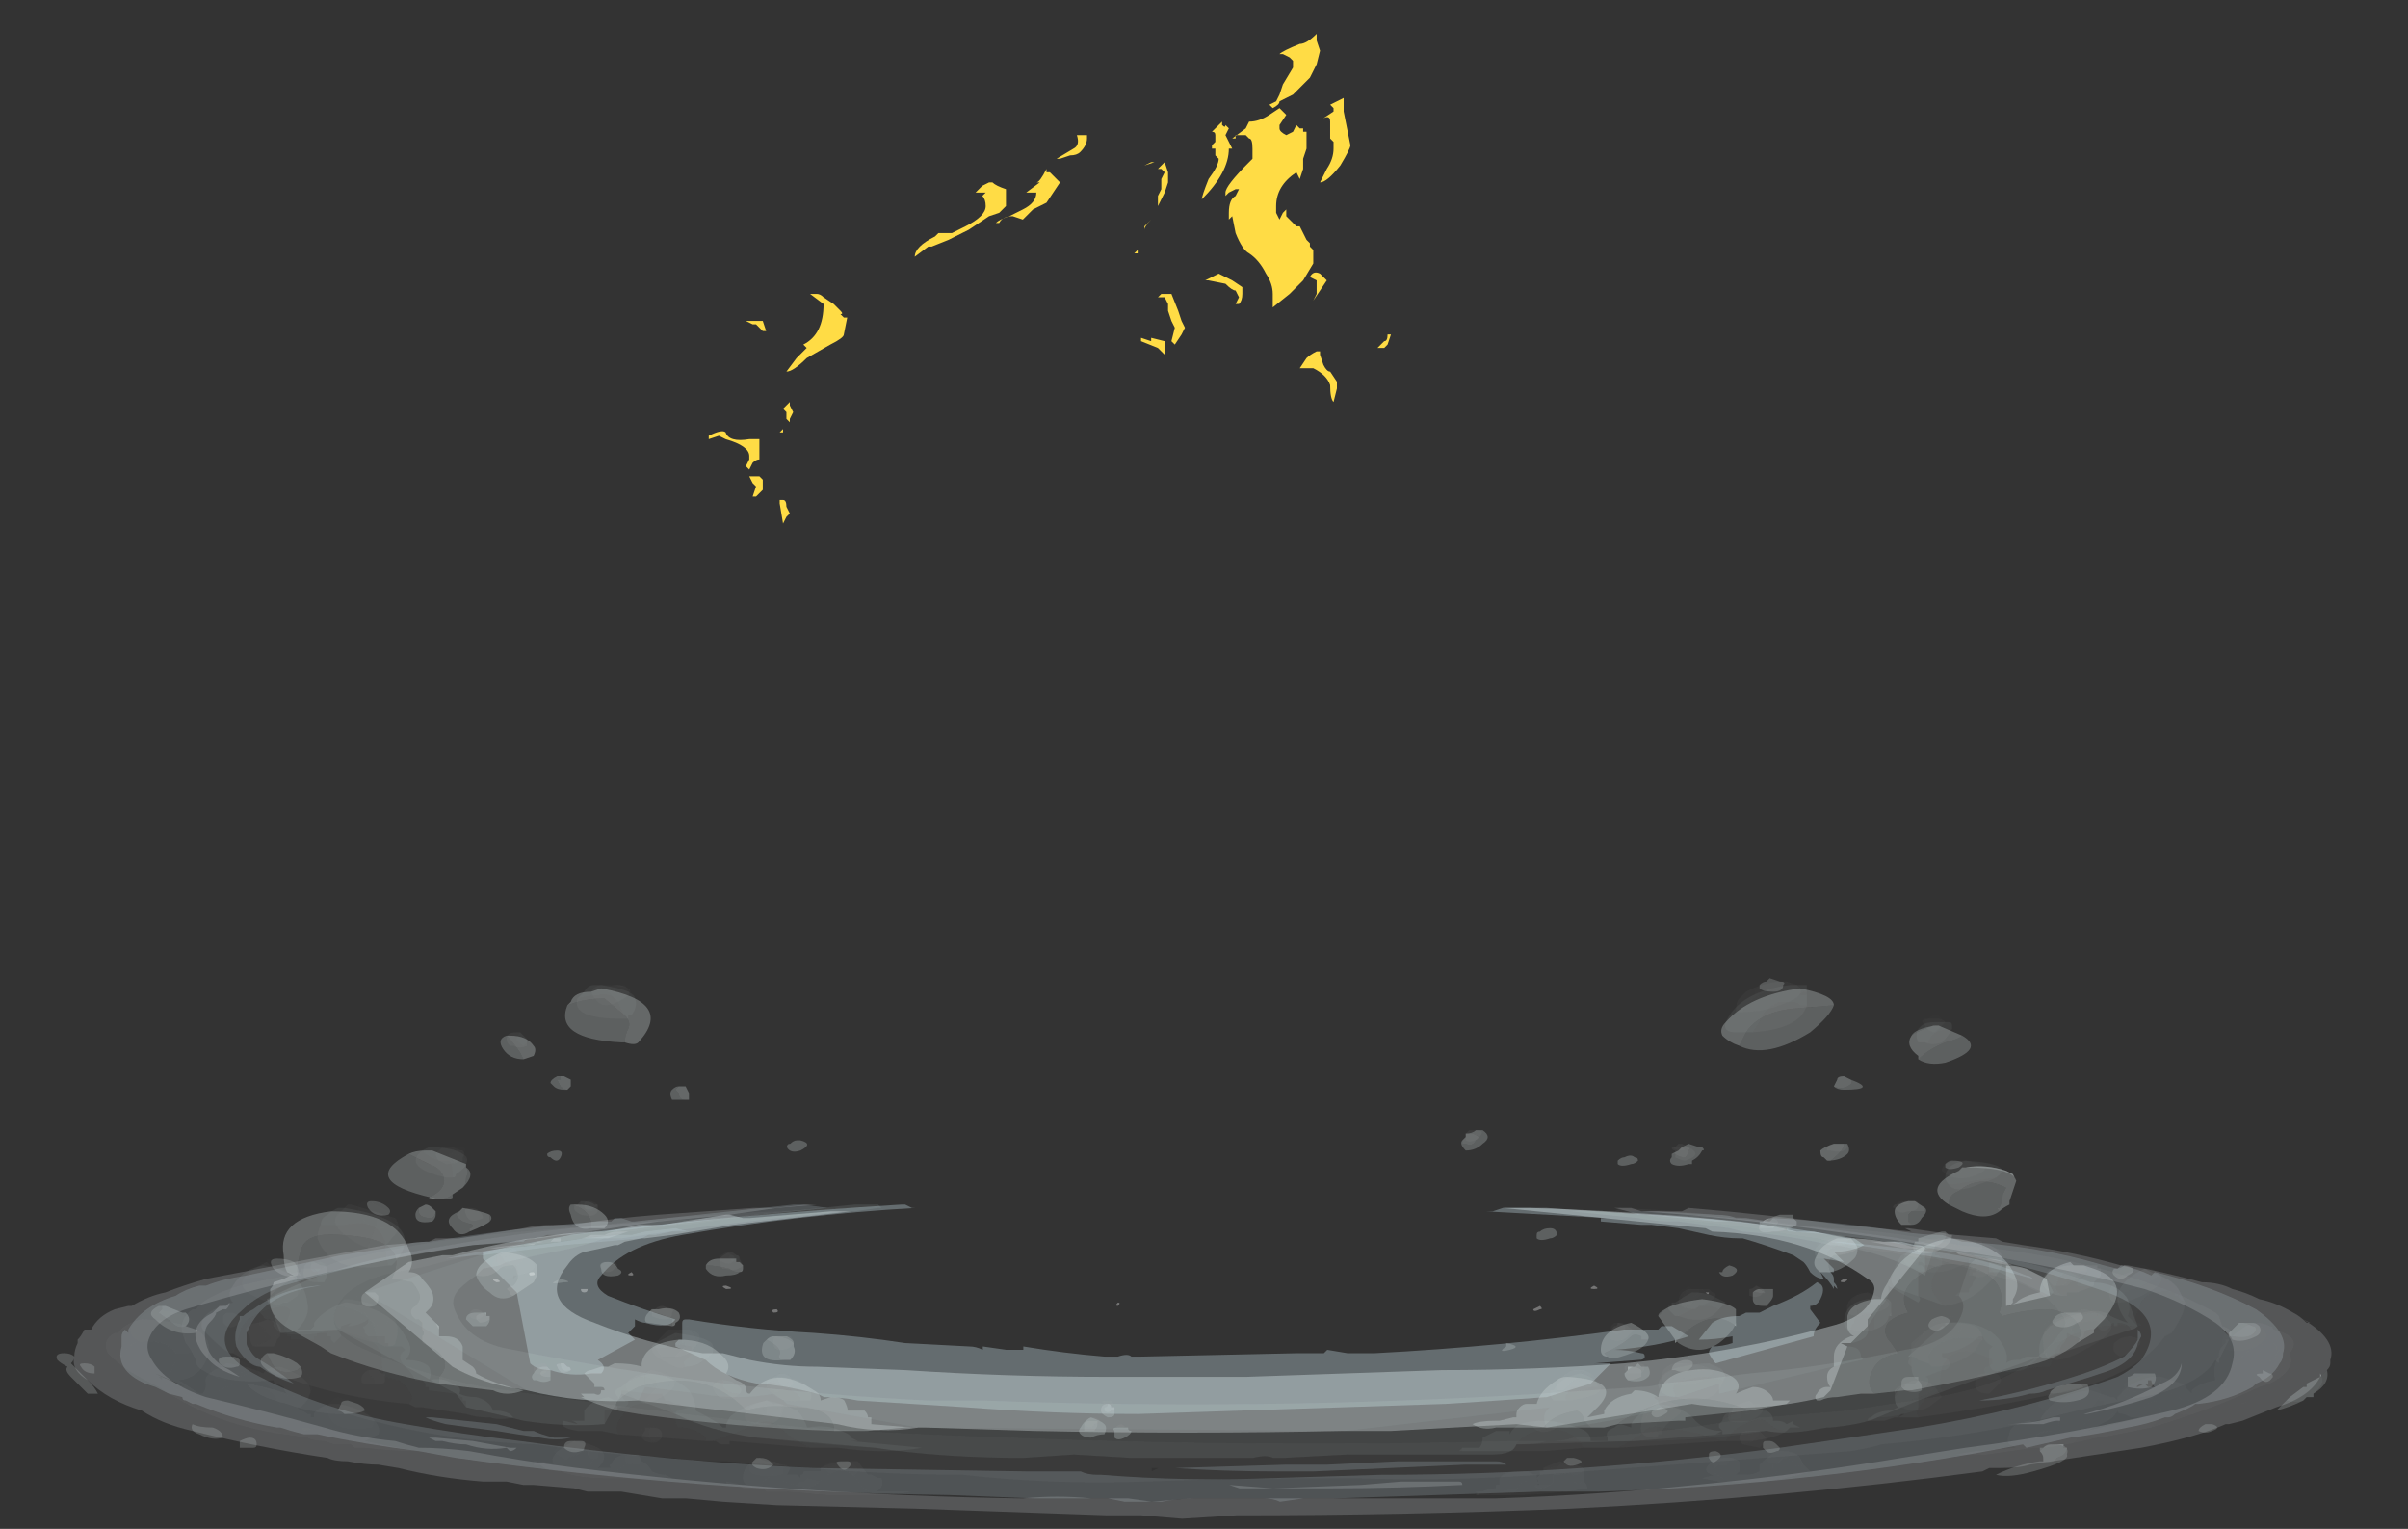 <?xml version="1.0" encoding="UTF-8" standalone="no"?>
<svg xmlns:ffdec="https://www.free-decompiler.com/flash" xmlns:xlink="http://www.w3.org/1999/xlink" ffdec:objectType="frame" height="158.4px" width="249.55px" xmlns="http://www.w3.org/2000/svg">
  <rect width="100%" height="100%" fill="#333333" stroke="none"/>
  <g transform="matrix(1.0, 0.0, 0.0, 1.0, 124.65, 135.15)">
    <use ffdec:characterId="1883" height="7.25" transform="matrix(7.0, 0.0, 0.0, 7.0, -51.2, -131.65)" width="10.1" xlink:href="#shape0"/>
    <use ffdec:characterId="1891" height="6.65" transform="matrix(7.0, 0.0, 0.0, 7.0, -96.65, -32.75)" width="27.35" xlink:href="#shape1"/>
    <use ffdec:characterId="1894" height="7.0" transform="matrix(7.0, 0.0, 0.0, 7.0, -103.65, -33.1)" width="29.35" xlink:href="#shape2"/>
    <use ffdec:characterId="1895" height="7.6" transform="matrix(7.0, 0.0, 0.0, 7.0, -113.8, -33.45)" width="32.4" xlink:href="#shape3"/>
    <use ffdec:characterId="1896" height="7.7" transform="matrix(7.0, 0.0, 0.0, 7.0, -113.8, -33.45)" width="32.45" xlink:href="#shape4"/>
    <use ffdec:characterId="1897" height="8.0" transform="matrix(7.0, 0.0, 0.0, 7.0, -118.7, -33.8)" width="33.65" xlink:href="#shape5"/>
  </g>
  <defs>
    <g id="shape0" transform="matrix(1.0, 0.0, 0.0, 1.0, 4.25, 8.75)">
      <path d="M1.35 -7.25 L1.35 -7.2 Q1.35 -7.1 1.25 -7.0 1.2 -6.95 1.1 -6.95 L0.95 -6.9 0.9 -6.9 1.15 -7.05 Q1.25 -7.1 1.2 -7.25 L1.35 -7.25 M4.2 -8.45 Q4.25 -8.5 4.5 -8.6 4.6 -8.6 4.75 -8.75 L4.75 -8.65 4.8 -8.5 4.75 -8.3 4.65 -8.1 4.4 -7.85 Q4.3 -7.8 4.2 -7.75 4.2 -7.7 4.1 -7.65 L4.05 -7.7 4.15 -7.75 4.2 -7.85 4.25 -8.0 4.4 -8.25 4.4 -8.35 4.35 -8.4 4.25 -8.45 4.2 -8.45 M3.25 -7.15 L3.25 -7.25 Q3.25 -7.3 3.2 -7.3 L3.35 -7.45 3.35 -7.4 Q3.4 -7.35 3.4 -7.4 L3.45 -7.35 3.4 -7.25 3.5 -7.05 3.45 -7.05 Q3.45 -6.7 3.05 -6.3 3.05 -6.35 3.15 -6.6 3.3 -6.8 3.3 -6.9 L3.25 -6.95 3.25 -7.05 3.2 -7.05 3.2 -7.1 3.25 -7.15 M3.55 -7.2 L3.5 -7.2 3.7 -7.35 3.75 -7.45 Q3.9 -7.45 4.05 -7.55 L4.2 -7.65 4.3 -7.55 4.2 -7.4 4.2 -7.35 Q4.2 -7.3 4.3 -7.25 L4.4 -7.3 4.45 -7.4 4.5 -7.35 4.55 -7.35 4.55 -7.3 4.6 -7.3 4.6 -7.05 4.55 -6.9 4.55 -6.75 4.5 -6.6 4.45 -6.7 Q4.15 -6.5 4.15 -6.2 L4.15 -6.1 4.2 -6.0 4.25 -6.1 4.3 -6.15 4.3 -6.05 4.45 -5.9 4.5 -5.9 4.6 -5.7 4.65 -5.65 4.65 -5.6 4.7 -5.55 4.7 -5.35 4.55 -5.1 4.35 -4.9 4.1 -4.7 4.1 -4.9 Q4.1 -5.05 4.0 -5.2 3.9 -5.4 3.75 -5.5 3.65 -5.55 3.55 -5.8 L3.5 -6.05 3.45 -6.0 3.45 -6.1 Q3.45 -6.3 3.55 -6.35 L3.6 -6.45 3.55 -6.45 3.45 -6.4 3.4 -6.35 3.4 -6.4 Q3.4 -6.5 3.75 -6.85 L3.8 -6.9 3.8 -7.05 Q3.8 -7.2 3.75 -7.2 L3.7 -7.25 3.55 -7.25 3.55 -7.2 M5.0 -7.65 L4.95 -7.7 5.15 -7.8 5.15 -7.6 5.25 -7.1 Q5.25 -7.05 5.1 -6.8 4.9 -6.55 4.8 -6.55 L4.9 -6.75 Q5.0 -6.9 5.0 -7.05 L5.0 -7.15 4.95 -7.2 4.95 -7.45 Q4.95 -7.55 4.85 -7.5 L5.0 -7.6 5.0 -7.65 M3.65 -4.9 Q3.65 -4.8 3.6 -4.75 L3.55 -4.75 3.6 -4.85 3.55 -4.95 Q3.5 -4.95 3.4 -5.05 L3.15 -5.1 3.1 -5.1 3.3 -5.2 3.5 -5.1 3.65 -5.0 3.65 -4.9 M4.75 -5.05 L4.75 -5.1 4.65 -5.15 Q4.7 -5.25 4.8 -5.2 L4.9 -5.1 4.7 -4.8 4.75 -4.9 4.75 -5.05 M4.8 -4.05 L4.8 -4.0 4.85 -3.85 Q4.9 -3.75 4.95 -3.75 L5.05 -3.6 5.05 -3.5 5.0 -3.3 Q4.95 -3.35 4.95 -3.55 4.9 -3.7 4.7 -3.8 L4.5 -3.8 4.6 -3.95 Q4.65 -4.0 4.75 -4.05 L4.8 -4.05 M5.65 -4.1 L5.75 -4.2 Q5.8 -4.2 5.8 -4.3 L5.85 -4.3 5.8 -4.15 5.75 -4.1 5.65 -4.1 M2.35 -6.85 L2.2 -6.8 2.3 -6.85 2.35 -6.85 M2.4 -6.75 L2.5 -6.85 2.55 -6.7 2.55 -6.55 2.5 -6.4 2.4 -6.2 2.4 -6.35 2.45 -6.45 2.45 -6.6 2.5 -6.7 2.45 -6.75 2.4 -6.75 M2.05 -5.5 L2.1 -5.5 2.1 -5.55 2.05 -5.5 M2.3 -6.0 Q2.2 -5.9 2.2 -5.85 L2.2 -5.9 2.3 -6.0 M0.8 -6.7 L0.95 -6.55 0.75 -6.25 0.55 -6.15 0.4 -6.0 0.25 -6.05 Q0.1 -6.05 0.05 -5.95 L0.0 -5.95 Q0.05 -6.0 0.2 -6.05 L0.4 -6.15 Q0.6 -6.25 0.6 -6.4 L0.45 -6.4 0.65 -6.55 0.6 -6.55 Q0.65 -6.55 0.75 -6.75 L0.75 -6.7 0.8 -6.7 M0.15 -6.4 L0.15 -6.2 Q0.1 -6.15 0.05 -6.1 L-0.1 -6.05 -0.4 -5.85 -0.7 -5.7 -0.95 -5.6 -1.0 -5.6 -1.2 -5.45 Q-1.2 -5.6 -0.9 -5.75 L-0.85 -5.8 -0.65 -5.8 -0.45 -5.9 Q-0.15 -6.05 -0.15 -6.2 -0.15 -6.3 -0.2 -6.35 L-0.15 -6.4 -0.3 -6.4 -0.2 -6.5 -0.1 -6.55 -0.05 -6.55 Q0.0 -6.5 0.15 -6.45 L0.15 -6.4 M2.45 -4.9 L2.6 -4.9 2.7 -4.65 2.75 -4.5 2.8 -4.4 2.75 -4.3 2.65 -4.15 2.6 -4.2 2.65 -4.4 2.6 -4.5 2.55 -4.65 2.55 -4.75 2.5 -4.85 2.4 -4.85 2.45 -4.9 M2.15 -4.25 L2.3 -4.2 2.3 -4.25 2.5 -4.2 2.5 -4.0 2.4 -4.1 2.15 -4.2 2.15 -4.25 M-0.2 -6.0 L-0.2 -6.0 M-2.65 -4.9 Q-2.6 -4.9 -2.55 -4.85 L-2.4 -4.75 -2.3 -4.65 Q-2.25 -4.6 -2.3 -4.6 L-2.25 -4.55 -2.2 -4.55 -2.25 -4.3 Q-2.25 -4.25 -2.45 -4.15 L-2.8 -3.95 Q-3.0 -3.75 -3.1 -3.75 L-2.95 -3.95 -2.8 -4.1 -2.85 -4.15 Q-2.55 -4.3 -2.55 -4.75 L-2.75 -4.9 -2.65 -4.9 M-3.6 -4.45 L-3.7 -4.5 -3.45 -4.5 -3.4 -4.35 -3.45 -4.35 -3.55 -4.45 -3.6 -4.45 M-3.05 -3.25 L-3.0 -3.15 -3.05 -3.05 -3.05 -3.0 -3.1 -3.05 -3.1 -3.15 -3.15 -3.2 -3.05 -3.3 -3.05 -3.25 M-3.5 -2.75 L-3.5 -2.45 Q-3.55 -2.45 -3.6 -2.4 L-3.65 -2.3 -3.7 -2.35 -3.65 -2.45 -3.65 -2.5 Q-3.65 -2.65 -4.0 -2.75 L-4.1 -2.8 -4.25 -2.75 -4.25 -2.8 Q-4.05 -2.9 -4.0 -2.85 -3.95 -2.7 -3.65 -2.75 L-3.5 -2.75 M-3.15 -2.85 L-3.2 -2.85 -3.15 -2.9 -3.15 -2.85 M-3.65 -2.2 L-3.5 -2.2 -3.45 -2.15 -3.45 -2.1 Q-3.45 -2.05 -3.45 -2.0 L-3.55 -1.9 -3.6 -1.9 -3.55 -2.05 -3.6 -2.1 -3.65 -2.2 M-3.2 -1.85 L-3.15 -1.85 Q-3.1 -1.85 -3.1 -1.75 L-3.05 -1.65 -3.1 -1.6 -3.15 -1.5 -3.2 -1.8 -3.2 -1.85" fill="#ffdc45" fill-rule="evenodd" stroke="none"/>
    </g>
    <g id="shape1" transform="matrix(1.0, 0.0, 0.0, 1.0, 13.8, 4.8)">
      <path d="M4.3 -1.5 L4.45 -1.55 5.1 -1.55 7.35 -1.4 Q8.5 -1.3 9.65 -1.1 L9.8 -1.0 Q9.6 -0.9 9.35 -0.9 L9.5 -0.75 9.2 -0.8 9.35 -0.65 9.35 -0.6 9.3 -0.6 Q9.35 -0.55 9.35 -0.5 L9.35 -0.45 Q9.4 -0.4 9.4 -0.35 L9.35 -0.4 9.35 -0.35 Q9.3 -0.45 9.15 -0.6 L9.2 -0.5 Q9.1 -0.5 9.0 -0.6 8.95 -0.7 8.9 -0.75 L8.75 -0.85 Q8.35 -1.0 8.0 -1.1 L7.95 -1.1 Q7.75 -1.1 7.5 -1.15 L7.05 -1.25 6.65 -1.3 6.5 -1.3 5.9 -1.35 5.9 -1.4 6.0 -1.4 4.2 -1.5 4.3 -1.5 M9.1 -0.45 Q9.25 -0.4 9.15 -0.2 9.1 -0.1 9.0 -0.1 L9.0 -0.05 9.15 0.15 Q9.05 0.25 9.05 0.35 L7.6 0.75 Q7.55 0.7 7.5 0.6 7.5 0.55 7.55 0.5 7.7 0.5 7.85 0.45 7.85 0.4 7.85 0.35 7.6 0.4 7.35 0.4 L7.55 0.15 Q7.7 0.05 7.95 0.05 L8.05 0.0 8.25 0.0 8.45 -0.1 Q8.85 -0.25 9.1 -0.45 M7.2 0.35 Q6.75 0.5 6.1 0.55 6.3 0.55 6.5 0.6 6.55 0.6 6.55 0.65 6.55 0.7 6.45 0.7 L5.8 0.75 6.05 0.75 5.75 1.05 5.1 1.25 Q4.4 1.3 3.6 1.35 L-0.95 1.5 Q-2.2 1.5 -3.5 1.4 L-5.1 1.3 Q-5.35 1.25 -5.6 1.25 L-5.7 1.2 Q-5.9 1.15 -6.15 1.1 L-6.5 1.05 -6.6 1.05 Q-7.1 0.95 -7.35 0.7 L-7.8 0.5 -7.8 0.45 -7.75 0.4 -7.7 0.4 -7.7 0.15 Q-7.7 0.1 -7.65 0.1 L-7.6 0.1 Q-6.7 0.25 -5.75 0.3 -5.05 0.35 -4.4 0.45 L-3.45 0.5 Q-3.35 0.5 -3.25 0.55 L-3.25 0.5 -2.9 0.55 -2.65 0.55 -2.65 0.5 Q-2.05 0.6 -1.45 0.65 L-1.25 0.65 Q-1.1 0.6 -1.05 0.65 L-0.9 0.65 1.4 0.6 1.8 0.6 1.85 0.55 2.15 0.6 2.55 0.6 Q4.45 0.5 6.25 0.25 L6.75 0.25 6.8 0.2 6.95 0.2 7.2 0.35 M-10.65 -0.9 L-9.35 -1.15 Q-6.95 -1.45 -4.45 -1.6 L-4.4 -1.6 -4.3 -1.55 -4.25 -1.55 Q-6.0 -1.45 -7.7 -1.15 -8.55 -1.0 -8.9 -0.55 -9.05 -0.4 -8.8 -0.25 -8.3 -0.05 -7.8 0.1 -7.9 0.25 -8.25 0.15 -8.3 0.15 -8.4 0.1 L-8.4 0.2 -8.5 0.3 -8.4 0.4 -8.95 0.7 Q-8.8 0.8 -8.9 0.9 L-9.05 0.9 Q-9.35 0.95 -9.65 0.85 -9.85 0.85 -9.95 0.75 L-10.15 -0.3 -10.65 -0.8 -10.65 -0.9 M-6.45 0.05 L-6.45 0.05" fill="#cbe3ed" fill-opacity="0.325" fill-rule="evenodd" stroke="none"/>
      <path d="M4.5 -1.55 L4.85 -1.55 Q6.45 -1.5 7.95 -1.35 8.4 -1.3 8.8 -1.2 L9.05 -1.2 Q9.3 -1.15 9.55 -1.1 9.8 -1.1 10.1 -1.05 L10.35 -1.05 10.55 -1.0 Q10.7 -1.0 10.7 -0.95 L9.85 0.1 9.85 0.2 9.6 0.45 9.45 0.45 9.55 0.5 9.3 1.15 9.2 1.25 Q8.15 1.5 7.25 1.35 L5.1 1.7 4.65 1.65 2.8 1.75 2.1 1.75 Q-0.2 1.8 -2.5 1.75 L-4.1 1.7 -4.2 1.7 Q-4.8 1.8 -5.4 1.65 L-8.35 1.3 Q-9.2 1.35 -10.0 1.15 L-10.3 1.1 Q-10.75 1.0 -11.1 0.8 L-12.4 -0.3 -11.75 -0.75 -11.25 -0.85 -11.1 -0.85 Q-10.55 -1.0 -9.95 -1.1 L-9.9 -1.1 Q-9.35 -1.2 -8.85 -1.2 -8.55 -1.25 -8.35 -1.3 L-8.0 -1.3 -7.05 -1.45 -7.0 -1.45 -6.8 -1.4 Q-6.75 -1.4 -6.7 -1.4 L-5.5 -1.5 -5.2 -1.5 -6.95 -1.3 -7.85 -1.15 -8.25 -1.1 -8.3 -1.1 -8.55 -1.05 -8.65 -1.0 -8.7 -1.0 Q-8.9 -0.95 -9.15 -0.9 -9.3 -0.85 -9.4 -0.7 -9.85 -0.15 -9.0 0.15 -8.25 0.45 -7.4 0.6 L-7.1 0.6 Q-6.9 0.65 -6.7 0.7 -6.2 0.8 -5.7 0.8 L-4.4 0.85 Q-2.9 0.95 -1.4 0.95 -0.4 0.95 0.65 0.95 L3.55 0.85 Q4.9 0.85 6.25 0.75 7.85 0.6 9.3 0.2 9.9 0.05 9.95 -0.35 9.95 -0.45 9.85 -0.5 8.95 -1.15 7.55 -1.2 L7.45 -1.25 4.45 -1.55 4.5 -1.55 M9.6 -0.65 L9.6 -0.65 M12.5 -0.5 L12.55 -0.25 11.9 -0.1 11.9 -0.7 Q12.05 -0.7 12.2 -0.65 L12.5 -0.5 M6.65 0.9 L6.65 0.9 M-9.55 -0.55 L-9.55 -0.55 M-9.6 -0.2 L-9.6 -0.2 M-5.25 0.7 L-5.25 0.7" fill="#ebf3f7" fill-opacity="0.325" fill-rule="evenodd" stroke="none"/>
      <path d="M7.95 -3.95 Q8.0 -4.05 8.05 -4.15 8.25 -4.45 8.75 -4.5 L9.35 -4.55 Q9.3 -4.4 9.0 -4.15 8.35 -3.75 7.95 -3.95 M3.9 -2.65 Q4.0 -2.65 4.05 -2.7 L4.15 -2.7 Q4.3 -2.6 4.15 -2.5 4.05 -2.4 3.9 -2.4 3.8 -2.5 3.85 -2.55 L3.85 -2.5 3.9 -2.5 Q4.0 -2.45 4.05 -2.55 4.15 -2.6 4.0 -2.65 3.95 -2.65 3.9 -2.65 M6.95 -2.35 L7.0 -2.35 Q7.05 -2.3 7.15 -2.3 7.2 -2.35 7.2 -2.4 7.25 -2.45 7.15 -2.45 L7.1 -2.45 7.2 -2.5 7.35 -2.45 7.4 -2.45 Q7.45 -2.4 7.4 -2.4 7.35 -2.3 7.25 -2.25 L7.25 -2.2 7.2 -2.2 Q7.05 -2.15 6.95 -2.2 6.9 -2.25 6.95 -2.3 L6.95 -2.35 M9.5 -2.5 L9.55 -2.5 Q9.6 -2.4 9.55 -2.35 9.45 -2.25 9.25 -2.25 L9.3 -2.25 Q9.5 -2.4 9.5 -2.5 M6.15 -2.25 Q6.2 -2.3 6.25 -2.3 6.35 -2.35 6.4 -2.3 6.45 -2.3 6.45 -2.25 6.4 -2.2 6.35 -2.2 6.2 -2.15 6.15 -2.2 L6.15 -2.25 M6.85 -0.05 L6.75 0.05 Q6.75 0.0 6.85 -0.05 M7.0 0.4 L7.0 0.45 7.2 0.25 Q7.6 -0.05 7.9 0.2 L7.9 0.15 Q7.85 0.3 7.65 0.45 7.35 0.65 7.05 0.45 L7.0 0.4 M4.95 -1.1 L4.95 -1.15 Q4.95 -1.2 5.0 -1.2 5.05 -1.25 5.15 -1.25 5.25 -1.25 5.25 -1.15 5.2 -1.1 5.15 -1.1 5.0 -1.05 4.95 -1.1 M8.75 -1.45 L8.75 -1.4 8.8 -1.35 8.8 -1.3 Q8.65 -1.2 8.45 -1.2 8.2 -1.15 8.25 -1.3 L8.25 -1.35 8.3 -1.35 Q8.4 -1.4 8.55 -1.45 L8.75 -1.45 M8.25 -1.25 L8.45 -1.25 Q8.6 -1.35 8.45 -1.4 8.35 -1.4 8.3 -1.35 8.25 -1.3 8.25 -1.25 M7.85 -0.55 Q7.7 -0.5 7.65 -0.6 L7.7 -0.6 Q7.7 -0.65 7.8 -0.7 8.0 -0.65 7.85 -0.55 M9.25 -0.6 L9.3 -0.6 Q9.25 -0.7 9.3 -0.8 L9.35 -0.85 Q9.6 -0.85 9.7 -0.95 9.7 -0.85 9.65 -0.8 9.45 -0.6 9.25 -0.6 M8.25 -0.35 L8.35 -0.35 Q8.4 -0.35 8.45 -0.35 8.45 -0.3 8.45 -0.25 8.45 -0.2 8.35 -0.1 L8.3 -0.1 Q8.15 -0.1 8.15 -0.2 L8.15 -0.3 8.2 -0.3 Q8.45 -0.25 8.25 -0.35 M10.5 -4.1 Q10.55 -4.2 10.85 -4.25 L10.9 -4.25 10.85 -4.25 Q10.8 -4.25 10.7 -4.2 10.55 -4.15 10.5 -4.1 M11.25 -4.1 Q11.6 -3.9 11.0 -3.7 10.75 -3.65 10.6 -3.75 10.75 -3.9 11.0 -4.0 11.2 -4.05 11.25 -4.1 M12.05 -1.95 L12.0 -2.05 11.9 -2.1 Q11.6 -2.2 11.3 -2.15 L11.25 -2.15 11.3 -2.15 Q12.0 -2.15 12.05 -1.95 M11.05 -1.6 Q11.05 -1.75 11.2 -1.8 11.5 -2.05 11.9 -1.85 L11.85 -1.75 Q11.85 -1.65 11.8 -1.55 11.75 -1.55 11.8 -1.5 11.6 -1.35 11.25 -1.5 11.15 -1.55 11.05 -1.6 M9.6 -3.45 Q10.0 -3.3 9.5 -3.3 9.4 -3.3 9.35 -3.35 9.45 -3.3 9.55 -3.35 9.65 -3.4 9.6 -3.45 M10.7 -1.55 Q10.75 -1.5 10.65 -1.4 10.6 -1.3 10.5 -1.3 L10.45 -1.35 10.45 -1.45 10.5 -1.5 10.55 -1.5 Q10.65 -1.5 10.7 -1.5 L10.7 -1.55 M12.0 -0.2 L12.0 -0.15 12.0 -0.2 M12.95 0.45 Q12.65 0.7 12.15 0.8 11.35 1.0 10.5 1.15 L10.4 1.15 9.95 1.2 Q9.8 1.05 9.95 0.8 10.05 0.65 10.3 0.6 L10.2 0.45 Q10.05 0.3 10.15 0.15 10.25 0.05 10.45 0.0 10.25 -0.35 10.7 -0.6 11.0 -0.8 11.45 -0.65 11.95 -0.45 11.8 0.0 L11.85 0.05 Q12.2 -0.05 12.55 -0.05 12.85 0.0 12.95 0.15 13.05 0.3 12.95 0.45 M8.1 1.45 L7.15 1.55 7.15 1.6 7.05 1.6 6.15 1.65 Q6.2 1.6 6.3 1.55 7.15 1.05 8.1 1.45 M5.75 1.7 L5.05 1.7 Q5.2 1.5 5.55 1.45 5.65 1.5 5.65 1.6 5.7 1.65 5.75 1.7 M6.0 0.65 L5.95 0.6 6.05 0.55 Q6.25 0.45 6.35 0.35 6.4 0.3 6.5 0.35 L6.5 0.4 Q6.55 0.4 6.6 0.4 6.55 0.55 6.2 0.65 6.05 0.7 6.0 0.65 M6.3 1.0 Q6.4 1.0 6.5 0.95 6.5 0.9 6.5 0.85 6.45 0.8 6.35 0.8 L6.3 0.8 6.3 0.85 Q6.35 0.8 6.4 0.8 L6.45 0.75 6.5 0.8 6.6 0.8 Q6.65 0.9 6.6 0.95 6.5 1.05 6.3 1.0 M4.5 0.45 Q4.75 0.5 4.55 0.55 4.35 0.6 4.5 0.5 L4.5 0.45 M-8.55 -4.0 L-8.6 -4.0 Q-9.6 -4.05 -9.4 -4.55 -9.15 -4.65 -8.85 -4.65 L-8.55 -4.4 Q-8.45 -4.3 -8.5 -4.2 -8.55 -4.1 -8.55 -4.0 M-10.3 -4.1 Q-10.2 -4.0 -10.1 -3.85 L-10.05 -3.75 Q-10.25 -3.75 -10.35 -3.9 -10.45 -4.05 -10.3 -4.1 M-9.45 -3.5 L-9.5 -3.5 -9.5 -3.45 -9.55 -3.45 -9.5 -3.35 Q-9.45 -3.3 -9.4 -3.3 L-9.45 -3.3 Q-9.55 -3.3 -9.6 -3.35 L-9.65 -3.4 Q-9.65 -3.45 -9.55 -3.5 L-9.45 -3.5 M-10.95 -1.85 Q-10.9 -1.9 -10.9 -2.0 -10.85 -2.1 -10.9 -2.15 -10.75 -2.05 -10.95 -1.85 M-11.75 -2.35 L-11.45 -2.2 Q-11.3 -2.15 -11.25 -2.05 -11.15 -1.85 -11.45 -1.7 -11.2 -1.65 -11.1 -1.75 L-11.1 -1.7 Q-11.2 -1.65 -11.4 -1.7 -12.5 -1.95 -11.75 -2.35 M-9.55 -2.4 Q-9.45 -2.4 -9.5 -2.3 -9.55 -2.2 -9.65 -2.3 -9.7 -2.3 -9.7 -2.35 -9.65 -2.4 -9.55 -2.4 M-11.6 -1.55 L-11.6 -1.5 Q-11.6 -1.4 -11.4 -1.4 -11.35 -1.45 -11.35 -1.5 L-11.35 -1.45 Q-11.35 -1.4 -11.4 -1.35 -11.65 -1.3 -11.65 -1.45 -11.65 -1.5 -11.6 -1.55 M-11.35 0.15 L-11.3 0.25 -11.3 0.2 -11.35 0.15 M-11.3 1.05 Q-12.15 0.9 -12.9 0.6 L-13.05 0.5 -13.5 0.25 Q-13.85 0.05 -13.8 -0.25 -13.65 -0.4 -13.45 -0.5 L-13.4 -0.5 -13.4 -0.55 -13.35 -0.55 Q-13.35 -0.6 -13.4 -0.6 L-13.4 -0.6 Q-13.4 -0.75 -13.35 -0.9 -13.3 -1.2 -12.75 -1.15 -11.7 -1.1 -12.0 -0.5 L-11.95 -0.5 -11.7 -0.45 Q-11.65 -0.4 -11.6 -0.3 -11.55 -0.2 -11.65 -0.1 -11.75 -0.05 -11.7 0.05 L-11.65 0.1 -11.6 0.1 -11.55 0.15 -11.55 0.25 Q-11.5 0.3 -11.55 0.35 -11.55 0.4 -11.55 0.45 -11.45 0.5 -11.35 0.55 -11.1 0.75 -11.3 0.95 -11.3 1.0 -11.3 1.05 M-9.05 -1.25 Q-9.3 -1.2 -9.35 -1.45 -9.4 -1.55 -9.35 -1.6 -9.1 -1.55 -9.05 -1.35 L-9.05 -1.25 M-10.55 -1.45 Q-10.5 -1.4 -10.55 -1.35 -10.55 -1.4 -10.55 -1.45 M-10.85 -1.2 Q-11.0 -1.1 -11.1 -1.25 -11.25 -1.4 -11.0 -1.5 -11.1 -1.45 -10.95 -1.35 L-10.8 -1.3 Q-10.8 -1.25 -10.85 -1.25 L-10.85 -1.2 M-10.2 -0.25 Q-10.4 -0.15 -10.55 -0.3 -10.7 -0.4 -10.75 -0.55 -10.55 -0.5 -10.4 -0.65 -10.35 -0.7 -10.2 -0.7 -10.15 -0.65 -10.15 -0.6 -10.1 -0.5 -10.2 -0.4 -10.25 -0.4 -10.3 -0.35 L-10.25 -0.3 Q-10.25 -0.25 -10.2 -0.25 M-9.85 -0.7 Q-9.85 -0.6 -9.85 -0.55 L-9.85 -0.6 Q-9.85 -0.65 -9.85 -0.7 M-10.55 0.1 Q-10.55 0.15 -10.6 0.2 L-10.8 0.2 Q-10.85 0.15 -10.9 0.1 -10.9 0.0 -10.75 0.0 L-10.65 0.0 Q-10.6 0.0 -10.6 0.05 L-10.6 0.0 Q-10.7 0.0 -10.75 0.05 L-10.75 0.1 -10.7 0.15 Q-10.6 0.15 -10.55 0.1 M-9.45 -0.45 Q-9.75 -0.4 -9.5 -0.5 -9.3 -0.45 -9.45 -0.45 M-6.0 -2.55 L-5.95 -2.55 Q-5.75 -2.5 -5.95 -2.4 -6.1 -2.35 -6.15 -2.45 -6.15 -2.5 -6.1 -2.5 -6.05 -2.55 -6.0 -2.55 M-7.65 -3.15 Q-7.7 -3.15 -7.8 -3.15 L-7.85 -3.15 Q-7.9 -3.25 -7.85 -3.3 -7.8 -3.35 -7.75 -3.35 L-7.65 -3.35 Q-7.7 -3.35 -7.75 -3.35 L-7.8 -3.3 -7.75 -3.25 Q-7.75 -3.15 -7.65 -3.15 M-8.2 0.0 L-8.15 0.0 Q-8.05 0.0 -7.95 0.05 L-7.85 0.1 Q-7.85 0.15 -7.85 0.2 L-8.2 0.15 Q-8.25 0.15 -8.25 0.1 -8.25 0.05 -8.2 0.0 M-8.65 -0.55 Q-8.9 -0.5 -8.9 -0.65 -8.95 -0.75 -8.8 -0.75 -8.7 -0.75 -8.65 -0.65 -8.55 -0.6 -8.65 -0.55 M-7.35 -0.7 Q-7.2 -0.7 -7.0 -0.65 -6.95 -0.6 -6.85 -0.6 -6.9 -0.55 -7.05 -0.55 -7.25 -0.5 -7.35 -0.65 L-7.35 -0.7 M-1.3 1.45 L-1.3 1.5 Q-1.3 1.55 -1.4 1.55 -1.5 1.5 -1.5 1.45 -1.5 1.35 -1.4 1.35 -1.4 1.4 -1.45 1.4 L-1.45 1.45 Q-1.4 1.5 -1.35 1.45 L-1.3 1.45 M-1.75 1.65 Q-1.75 1.7 -1.75 1.75 L-1.6 1.75 Q-1.55 1.7 -1.55 1.65 L-1.55 1.6 -1.65 1.6 Q-1.75 1.6 -1.75 1.65 M-1.8 1.7 Q-1.75 1.6 -1.65 1.55 -1.5 1.6 -1.45 1.65 -1.4 1.7 -1.45 1.8 -1.55 1.8 -1.65 1.85 -1.75 1.85 -1.8 1.8 -1.85 1.75 -1.8 1.7 M-1.25 1.7 L-1.2 1.7 Q-1.15 1.7 -1.1 1.7 -1.1 1.75 -1.05 1.75 -1.05 1.8 -1.15 1.85 -1.25 1.9 -1.3 1.85 L-1.3 1.75 Q-1.35 1.7 -1.25 1.7 M-4.3 1.7 L-4.4 1.7 -4.3 1.7 M-5.45 1.75 Q-6.9 1.7 -8.35 1.5 L-8.65 1.45 -8.65 1.4 Q-8.7 1.35 -8.65 1.3 -8.55 1.2 -8.35 1.1 -7.35 0.8 -6.75 1.45 -6.45 1.35 -6.05 1.4 -5.45 1.4 -5.45 1.75 M-9.2 1.2 L-9.25 1.2 Q-9.15 1.2 -9.1 1.2 L-9.2 1.2 M-4.9 1.55 L-4.9 1.6 -4.9 1.55 M-6.35 0.35 L-6.15 0.35 Q-6.05 0.4 -6.05 0.45 -6.15 0.35 -6.35 0.35 M-6.2 0.7 Q-6.6 0.75 -6.5 0.45 L-6.45 0.4 Q-6.25 0.5 -6.25 0.6 -6.3 0.7 -6.2 0.7 M-9.65 0.85 L-9.7 0.85 Q-9.8 0.85 -9.8 0.9 -9.8 0.95 -9.7 0.95 L-9.65 0.95 -9.65 1.0 Q-9.75 1.05 -9.85 1.0 L-9.9 1.0 Q-9.95 0.95 -9.9 0.9 -9.85 0.8 -9.75 0.8 L-9.7 0.8 -9.65 0.85 M-9.35 0.85 Q-9.5 0.95 -9.55 0.8 -9.6 0.75 -9.45 0.75 L-9.5 0.75 Q-9.5 0.9 -9.35 0.85" fill="#b7bfbf" fill-opacity="0.325" fill-rule="evenodd" stroke="none"/>
      <path d="M7.95 -3.95 Q7.8 -4.0 7.7 -4.1 7.65 -4.2 7.75 -4.3 8.1 -4.7 8.85 -4.8 9.35 -4.7 9.35 -4.55 L8.75 -4.5 Q8.25 -4.45 8.05 -4.15 8.0 -4.05 7.95 -3.95 M3.85 -2.55 L3.9 -2.6 3.9 -2.65 Q3.95 -2.65 4.0 -2.65 4.15 -2.6 4.05 -2.55 4.0 -2.45 3.9 -2.5 L3.85 -2.5 3.85 -2.55 M7.1 -2.45 L7.15 -2.45 Q7.25 -2.45 7.2 -2.4 7.2 -2.35 7.15 -2.3 7.05 -2.3 7.0 -2.35 L6.95 -2.35 7.05 -2.4 7.1 -2.45 M9.25 -2.25 L9.2 -2.3 Q9.15 -2.3 9.15 -2.4 9.2 -2.45 9.35 -2.5 L9.5 -2.5 Q9.5 -2.4 9.3 -2.25 L9.25 -2.25 M6.75 0.05 L6.85 -0.05 Q7.0 -0.15 7.4 -0.2 7.8 -0.15 7.9 -0.05 L7.9 0.15 7.9 0.2 Q7.6 -0.05 7.2 0.25 L7.0 0.45 7.0 0.4 6.75 0.05 M8.25 -1.25 Q8.25 -1.3 8.3 -1.35 8.35 -1.4 8.45 -1.4 8.6 -1.35 8.45 -1.25 L8.25 -1.25 M9.25 -0.6 L9.15 -0.6 Q9.0 -0.7 9.1 -0.85 9.15 -1.0 9.4 -1.1 L9.6 -1.1 Q9.7 -1.0 9.7 -0.95 9.6 -0.85 9.35 -0.85 L9.3 -0.8 Q9.25 -0.7 9.3 -0.6 L9.25 -0.6 M8.15 -0.3 Q8.2 -0.35 8.25 -0.35 8.45 -0.25 8.2 -0.3 L8.15 -0.3 M10.5 -4.1 Q10.55 -4.15 10.7 -4.2 10.8 -4.25 10.85 -4.25 L10.9 -4.25 11.25 -4.1 Q11.2 -4.05 11.0 -4.0 10.75 -3.9 10.6 -3.75 L10.6 -3.8 Q10.4 -3.95 10.5 -4.1 M11.25 -2.15 L11.3 -2.15 Q11.6 -2.2 11.9 -2.1 L12.0 -2.05 12.05 -1.95 11.95 -1.65 11.95 -1.6 Q11.85 -1.55 11.8 -1.5 11.75 -1.55 11.8 -1.55 11.85 -1.65 11.85 -1.75 L11.9 -1.85 Q11.5 -2.05 11.2 -1.8 11.05 -1.75 11.05 -1.6 10.65 -1.85 11.2 -2.1 L11.25 -2.15 M9.35 -3.35 L9.4 -3.45 Q9.4 -3.5 9.5 -3.5 L9.6 -3.45 Q9.65 -3.4 9.55 -3.35 9.45 -3.3 9.35 -3.35 M10.5 -1.3 L10.35 -1.3 Q10.25 -1.4 10.25 -1.5 10.25 -1.6 10.45 -1.65 L10.55 -1.65 10.7 -1.55 10.7 -1.5 Q10.65 -1.5 10.55 -1.5 L10.5 -1.5 10.45 -1.45 10.45 -1.35 10.5 -1.3 M9.95 1.2 L9.75 1.2 9.4 1.25 Q9.25 1.25 9.15 1.3 L9.1 1.3 Q9.05 1.25 9.1 1.2 9.15 1.1 9.25 1.1 L9.3 1.1 Q9.25 1.05 9.25 0.95 9.25 0.85 9.35 0.8 9.35 0.75 9.35 0.65 9.35 0.45 9.6 0.35 L9.65 0.35 Q9.55 0.3 9.55 0.2 9.55 0.1 9.55 0.05 9.6 -0.15 9.95 -0.2 L10.05 -0.2 Q10.05 -0.3 10.15 -0.45 10.35 -0.95 11.05 -1.1 11.85 -1.05 12.05 -0.5 12.1 -0.35 12.0 -0.2 L12.0 -0.15 11.95 -0.1 12.05 -0.15 Q12.15 -0.25 12.4 -0.3 L12.4 -0.35 Q12.45 -0.65 12.85 -0.75 L12.9 -0.7 13.05 -0.7 13.2 -0.65 Q13.8 -0.45 13.35 0.1 L13.2 0.25 13.2 0.3 12.95 0.45 Q13.05 0.3 12.95 0.15 12.85 0.0 12.55 -0.05 12.2 -0.05 11.85 0.05 L11.8 0.0 Q11.95 -0.45 11.45 -0.65 11.0 -0.8 10.7 -0.6 10.25 -0.35 10.45 0.0 10.25 0.05 10.15 0.15 10.05 0.3 10.2 0.45 L10.3 0.6 Q10.05 0.65 9.95 0.8 9.8 1.05 9.95 1.2 M4.8 1.7 L4.35 1.7 Q4.15 1.75 4.0 1.65 4.1 1.6 4.35 1.6 L4.4 1.6 4.6 1.55 4.65 1.55 4.65 1.5 Q4.65 1.45 4.7 1.4 4.75 1.35 4.8 1.35 4.9 1.35 4.95 1.35 5.0 1.15 5.25 1.0 5.3 0.95 5.4 0.95 6.3 1.0 5.8 1.45 L5.7 1.55 5.95 1.5 5.95 1.45 Q6.05 1.25 6.35 1.2 L6.4 1.15 Q6.6 1.15 6.75 1.25 6.8 0.9 7.25 0.85 7.6 0.8 7.85 0.95 8.0 1.05 7.9 1.2 8.0 1.15 8.15 1.1 8.3 1.1 8.4 1.2 8.45 1.25 8.45 1.3 L8.7 1.3 8.65 1.35 8.1 1.45 Q7.15 1.05 6.3 1.55 6.2 1.6 6.15 1.65 L5.95 1.7 5.75 1.7 Q5.7 1.65 5.65 1.6 5.65 1.5 5.55 1.45 5.2 1.5 5.05 1.7 L4.8 1.7 M8.35 1.3 L8.35 1.3 M6.6 0.4 Q6.55 0.4 6.5 0.4 L6.5 0.35 Q6.4 0.3 6.35 0.35 6.25 0.45 6.05 0.55 L5.95 0.6 6.0 0.65 Q5.9 0.65 5.9 0.55 5.9 0.25 6.35 0.15 6.65 0.3 6.6 0.4 M6.3 0.85 L6.3 0.8 6.35 0.8 Q6.45 0.8 6.5 0.85 6.5 0.9 6.5 0.95 6.4 1.0 6.3 1.0 6.25 0.95 6.25 0.9 L6.3 0.85 M-9.4 -4.55 L-9.35 -4.6 Q-9.3 -4.75 -9.05 -4.75 L-8.9 -4.8 Q-7.8 -4.6 -8.35 -4.0 -8.4 -3.95 -8.55 -4.0 -8.55 -4.1 -8.5 -4.2 -8.45 -4.3 -8.55 -4.4 L-8.85 -4.65 Q-9.15 -4.65 -9.4 -4.55 M-10.05 -3.75 L-10.1 -3.85 Q-10.2 -4.0 -10.3 -4.1 L-10.25 -4.1 Q-10.0 -4.1 -9.9 -3.95 -9.85 -3.9 -9.9 -3.8 L-10.05 -3.75 M-9.45 -3.5 L-9.35 -3.45 Q-9.35 -3.4 -9.35 -3.35 L-9.4 -3.3 Q-9.45 -3.3 -9.5 -3.35 L-9.55 -3.45 -9.5 -3.45 -9.5 -3.5 -9.45 -3.5 M-10.9 -2.15 Q-10.85 -2.1 -10.9 -2.0 -10.9 -1.9 -10.95 -1.85 L-11.1 -1.75 Q-11.2 -1.65 -11.45 -1.7 -11.15 -1.85 -11.25 -2.05 -11.3 -2.15 -11.45 -2.2 L-11.75 -2.35 Q-11.65 -2.4 -11.5 -2.4 L-11.4 -2.4 -10.9 -2.2 -10.9 -2.15 M-11.35 -1.5 Q-11.35 -1.45 -11.4 -1.4 -11.6 -1.4 -11.6 -1.5 L-11.6 -1.55 -11.5 -1.6 Q-11.45 -1.6 -11.4 -1.55 L-11.35 -1.5 M-13.8 -0.25 L-13.8 -0.35 Q-13.75 -0.4 -13.75 -0.45 L-13.6 -0.5 -13.5 -0.55 -13.45 -0.55 -13.55 -0.6 Q-13.6 -0.7 -13.6 -0.85 -13.7 -1.4 -12.9 -1.5 -11.95 -1.5 -11.75 -0.95 -11.65 -0.75 -11.75 -0.6 -11.6 -0.6 -11.55 -0.5 -11.45 -0.4 -11.4 -0.3 -11.35 -0.15 -11.45 -0.05 L-11.5 0.0 -11.35 0.15 -11.3 0.2 -11.3 0.25 -11.3 0.35 -11.2 0.35 Q-11.0 0.35 -10.95 0.5 -10.95 0.6 -10.95 0.7 L-10.8 0.8 Q-10.75 0.85 -10.75 0.9 -10.5 1.05 -10.05 1.15 -10.3 1.25 -10.5 1.15 -10.95 1.1 -11.3 1.05 -11.3 1.0 -11.3 0.95 -11.1 0.75 -11.35 0.55 -11.45 0.5 -11.55 0.45 -11.55 0.4 -11.55 0.35 -11.5 0.3 -11.55 0.25 L-11.55 0.15 -11.6 0.1 -11.65 0.1 -11.7 0.05 Q-11.75 -0.05 -11.65 -0.1 -11.55 -0.2 -11.6 -0.3 -11.65 -0.4 -11.7 -0.45 L-11.95 -0.5 -12.0 -0.5 Q-11.7 -1.1 -12.75 -1.15 -13.3 -1.2 -13.35 -0.9 -13.4 -0.75 -13.4 -0.6 L-13.4 -0.6 Q-13.35 -0.6 -13.35 -0.55 L-13.4 -0.55 -13.4 -0.5 -13.45 -0.5 Q-13.65 -0.4 -13.8 -0.25 M-9.35 -1.6 L-9.25 -1.6 Q-9.0 -1.6 -8.85 -1.45 -8.75 -1.35 -8.85 -1.25 L-9.05 -1.25 -9.05 -1.35 Q-9.1 -1.55 -9.35 -1.6 M-11.0 -1.5 L-10.95 -1.55 Q-10.65 -1.5 -10.55 -1.45 -10.55 -1.4 -10.55 -1.35 -10.6 -1.3 -10.85 -1.2 L-10.85 -1.25 Q-10.8 -1.25 -10.8 -1.3 L-10.95 -1.35 Q-11.1 -1.45 -11.0 -1.5 M-10.75 -0.55 Q-10.75 -0.75 -10.35 -0.9 -9.95 -0.85 -9.85 -0.7 -9.85 -0.65 -9.85 -0.6 L-9.85 -0.55 -9.9 -0.45 -10.2 -0.25 Q-10.25 -0.25 -10.25 -0.3 L-10.3 -0.35 Q-10.25 -0.4 -10.2 -0.4 -10.1 -0.5 -10.15 -0.6 -10.15 -0.65 -10.2 -0.7 -10.35 -0.7 -10.4 -0.65 -10.55 -0.5 -10.75 -0.55 M-10.6 0.05 L-10.55 0.05 -10.55 0.1 Q-10.6 0.15 -10.7 0.15 L-10.75 0.1 -10.75 0.05 Q-10.7 0.0 -10.6 0.0 L-10.6 0.05 M-7.65 -3.15 Q-7.75 -3.15 -7.75 -3.25 L-7.8 -3.3 -7.75 -3.35 Q-7.7 -3.35 -7.65 -3.35 L-7.6 -3.25 Q-7.6 -3.2 -7.6 -3.15 L-7.65 -3.15 M-8.2 0.0 L-8.15 -0.05 -8.05 -0.05 Q-7.85 -0.1 -7.75 0.0 -7.7 0.1 -7.8 0.15 -7.8 0.2 -7.85 0.2 -7.85 0.15 -7.85 0.1 L-7.95 0.05 Q-8.05 0.0 -8.15 0.0 L-8.2 0.0 M-7.35 -0.7 Q-7.3 -0.8 -7.15 -0.8 L-6.9 -0.8 -6.9 -0.75 -6.85 -0.75 -6.8 -0.7 -6.8 -0.65 Q-6.8 -0.6 -6.85 -0.6 -6.95 -0.6 -7.0 -0.65 -7.2 -0.7 -7.35 -0.7 M-1.4 1.35 Q-1.35 1.35 -1.35 1.4 L-1.3 1.4 -1.3 1.45 -1.35 1.45 Q-1.4 1.5 -1.45 1.45 L-1.45 1.4 Q-1.4 1.4 -1.4 1.35 M-1.75 1.65 Q-1.75 1.6 -1.65 1.6 L-1.55 1.6 -1.55 1.65 Q-1.55 1.7 -1.6 1.75 L-1.75 1.75 Q-1.75 1.7 -1.75 1.65 M-4.4 1.7 L-4.95 1.75 -5.45 1.75 Q-5.45 1.4 -6.05 1.4 -6.45 1.35 -6.75 1.45 -7.35 0.8 -8.35 1.1 -8.55 1.2 -8.65 1.3 -8.7 1.35 -8.65 1.4 L-8.65 1.45 Q-9.0 1.35 -9.2 1.25 L-9.15 1.25 -9.2 1.2 -9.1 1.2 Q-9.05 1.2 -9.0 1.2 -8.9 1.25 -8.9 1.15 L-8.85 1.15 Q-8.85 1.1 -8.9 1.1 L-9.0 1.1 -9.0 1.05 -9.05 1.0 Q-9.1 0.95 -9.15 0.9 -9.1 0.85 -9.05 0.85 L-8.9 0.8 -8.8 0.8 -8.7 0.75 Q-8.45 0.75 -8.3 0.8 L-8.3 0.75 Q-8.25 0.45 -7.75 0.4 -7.35 0.4 -7.15 0.6 -6.95 0.75 -7.05 0.9 L-6.9 1.0 Q-6.75 1.05 -6.75 1.15 -6.75 1.2 -6.7 1.2 -6.35 0.75 -5.75 1.15 -5.65 1.2 -5.65 1.3 L-5.5 1.25 Q-5.35 1.25 -5.3 1.3 -5.25 1.4 -5.25 1.45 L-5.0 1.45 Q-4.95 1.5 -4.95 1.55 L-4.9 1.55 -4.9 1.6 -4.9 1.65 -4.3 1.7 -4.4 1.7 M-6.35 0.35 Q-6.15 0.35 -6.05 0.45 L-6.05 0.5 Q-6.0 0.6 -6.1 0.7 L-6.2 0.7 Q-6.3 0.7 -6.25 0.6 -6.25 0.5 -6.45 0.4 -6.4 0.35 -6.35 0.35 M-9.65 0.85 L-9.65 0.95 -9.7 0.95 Q-9.8 0.95 -9.8 0.9 -9.8 0.85 -9.7 0.85 L-9.65 0.85 M-9.45 0.75 L-9.4 0.8 Q-9.35 0.8 -9.35 0.85 -9.5 0.9 -9.5 0.75 L-9.45 0.75" fill="#d0d9d9" fill-opacity="0.325" fill-rule="evenodd" stroke="none"/>
      <path d="M5.8 -0.35 Q5.7 -0.35 5.8 -0.4 5.9 -0.35 5.8 -0.35 M5.0 -0.05 Q4.9 0.0 4.9 -0.05 L5.0 -0.1 Q5.05 -0.05 5.0 -0.05 M7.45 -0.3 L7.5 -0.3 Q7.5 -0.25 7.45 -0.3 M9.75 -2.45 Q9.6 -2.45 9.7 -2.45 9.85 -2.45 9.75 -2.45 M9.5 -0.45 Q9.4 -0.45 9.5 -0.5 9.6 -0.5 9.5 -0.45 M-10.45 -0.45 Q-10.55 -0.5 -10.45 -0.5 -10.35 -0.45 -10.45 -0.45 M-9.95 -0.55 Q-10.0 -0.6 -9.9 -0.6 -9.85 -0.55 -9.95 -0.55 M-9.1 -0.35 Q-9.1 -0.3 -9.15 -0.3 -9.2 -0.3 -9.2 -0.35 L-9.1 -0.35 M-8.45 -0.55 Q-8.55 -0.55 -8.45 -0.6 -8.4 -0.55 -8.45 -0.55 M-7.05 -0.35 Q-7.15 -0.4 -7.05 -0.4 -6.9 -0.35 -7.05 -0.35 M-6.3 -0.05 Q-6.25 0.0 -6.35 0.0 -6.4 -0.05 -6.3 -0.05 M-1.25 -0.1 Q-1.3 -0.1 -1.25 -0.15 -1.2 -0.15 -1.25 -0.1 M-5.1 0.0 Q-5.15 0.0 -5.1 0.0 -5.05 0.0 -5.1 0.0" fill="#ffffff" fill-opacity="0.325" fill-rule="evenodd" stroke="none"/>
    </g>
    <g id="shape2" transform="matrix(1.0, 0.0, 0.0, 1.0, 14.8, 4.85)">
      <path d="M4.5 -1.55 L4.85 -1.55 Q6.45 -1.5 7.95 -1.35 L9.05 -1.2 Q9.3 -1.15 9.55 -1.1 9.8 -1.1 10.1 -1.05 L10.55 -1.0 Q10.7 -1.0 10.7 -0.95 L10.7 -0.6 10.6 -0.6 10.6 -0.25 Q10.65 -0.2 10.6 -0.15 L10.15 -0.4 Q10.2 -0.25 10.05 -0.1 L9.85 0.2 Q9.9 0.4 9.6 0.45 L9.45 0.45 9.55 0.5 Q9.75 0.5 9.75 0.65 9.8 0.7 9.75 0.7 L7.65 1.2 7.65 1.05 7.05 1.25 Q6.55 1.2 6.75 1.3 L6.75 1.35 6.8 1.4 6.75 1.45 Q6.1 1.6 5.4 1.7 L5.1 1.7 Q5.0 1.5 5.15 1.4 L2.1 1.75 -4.2 1.7 -6.15 1.35 -6.2 1.3 -6.35 1.2 Q-6.85 1.3 -7.45 1.2 L-8.25 1.1 -8.35 1.3 Q-9.2 1.35 -10.0 1.15 L-12.4 -0.3 -9.9 -1.1 -8.0 -1.3 -7.05 -1.45 -7.0 -1.45 -6.8 -1.4 -5.5 -1.5 -5.2 -1.5 -6.95 -1.3 -7.85 -1.15 -8.25 -1.1 -8.3 -1.1 -8.55 -1.05 -8.65 -1.0 -8.7 -1.0 Q-8.9 -0.95 -9.15 -0.9 -9.3 -0.85 -9.4 -0.7 -9.85 -0.15 -9.0 0.15 -8.25 0.45 -7.4 0.6 L-7.1 0.6 Q-6.9 0.65 -6.7 0.7 -6.2 0.8 -5.7 0.8 L-4.4 0.85 Q-2.9 0.95 -1.4 0.95 -0.4 0.95 0.65 0.95 L3.55 0.85 Q4.9 0.85 6.25 0.75 7.85 0.6 9.3 0.2 9.9 0.05 9.95 -0.35 9.95 -0.45 9.85 -0.5 8.95 -1.15 7.55 -1.2 L7.45 -1.25 4.45 -1.55 4.5 -1.55 M9.4 -0.75 L9.4 -0.75 M9.6 -0.65 L9.6 -0.65 M12.5 -0.5 L12.6 -0.3 12.55 -0.25 11.8 -0.6 11.65 -0.6 11.65 -0.75 11.85 -0.7 12.2 -0.65 12.5 -0.5 M7.65 0.4 L7.65 0.4 M6.65 0.9 L6.65 0.9 M-9.55 -0.55 L-9.55 -0.55 M-10.15 -0.55 L-10.2 -0.55 -10.2 -0.5 -10.15 -0.55 M-9.6 -0.2 L-9.6 -0.2 M-5.25 0.7 L-5.25 0.7" fill="#cbe3ed" fill-opacity="0.067" fill-rule="evenodd" stroke="none"/>
      <path d="M6.55 -1.45 L6.75 -1.45 Q7.7 -1.45 8.7 -1.3 9.7 -1.2 10.65 -1.05 L10.85 -1.0 10.7 -0.55 Q10.1 -0.9 9.35 -1.0 L9.3 -1.0 Q8.65 -1.15 8.0 -1.2 L7.8 -1.25 7.05 -1.35 6.95 -1.35 Q6.7 -1.35 6.45 -1.4 L5.45 -1.5 5.9 -1.5 6.55 -1.45 M11.35 -0.7 L11.45 -0.8 11.85 -0.7 11.4 -0.85 11.45 -0.85 Q12.1 -0.8 12.7 -0.6 L13.15 -0.45 Q13.55 -0.45 13.7 -0.2 L13.85 0.2 Q13.8 0.25 13.75 0.25 L12.55 0.65 Q12.5 0.7 12.4 0.65 L10.6 1.3 10.0 1.55 Q9.8 1.65 9.3 1.7 L9.25 1.7 8.95 1.75 Q8.6 1.8 8.35 1.75 L6.4 1.9 4.65 1.95 Q4.6 2.1 4.3 2.1 L2.15 2.1 1.2 2.15 1.05 2.15 Q0.95 2.1 0.75 2.15 L-1.05 2.15 -1.9 2.1 -2.65 2.15 Q-3.85 2.15 -4.85 2.0 L-6.6 1.85 Q-7.3 1.75 -7.8 1.5 L-8.6 1.2 -8.85 1.65 Q-9.4 1.7 -10.05 1.6 -10.45 1.5 -10.9 1.4 L-11.05 1.2 -12.8 0.25 -13.65 0.3 -13.85 -0.2 Q-13.1 -0.6 -12.2 -0.8 -11.0 -1.05 -9.8 -1.2 -8.5 -1.35 -7.25 -1.4 L-7.1 -1.4 -5.15 -1.6 -4.8 -1.6 -4.75 -1.55 -4.8 -1.55 -5.15 -1.5 -5.3 -1.5 Q-6.9 -1.35 -8.6 -1.1 L-8.85 -1.1 -9.0 -1.05 Q-9.15 -1.0 -9.35 -0.95 -9.85 -0.85 -10.3 -0.75 L-10.4 -0.7 -10.65 -0.65 -10.75 -0.55 Q-10.9 -0.45 -11.0 -0.35 -11.15 -0.2 -11.05 0.0 -10.85 0.45 -10.2 0.55 -7.2 1.15 -4.05 1.3 L-3.25 1.3 Q0.9 1.45 5.0 1.2 L6.5 1.1 Q6.65 1.1 6.8 1.05 L7.3 1.0 8.1 0.9 Q9.25 0.8 10.4 0.55 11.1 0.45 11.25 0.0 11.3 -0.15 11.2 -0.25 L11.35 -0.7" fill="#ebf3f7" fill-opacity="0.067" fill-rule="evenodd" stroke="none"/>
      <path d="M8.95 -4.75 L8.95 -4.7 8.9 -4.7 Q8.8 -4.7 8.9 -4.75 L8.95 -4.75 M8.95 -4.55 Q8.85 -4.2 8.15 -4.15 L8.25 -4.3 Q8.3 -4.5 8.55 -4.6 L8.75 -4.6 Q8.8 -4.6 8.85 -4.55 L8.95 -4.55 M3.9 -2.55 L3.9 -2.65 3.95 -2.7 4.05 -2.7 Q4.2 -2.7 4.1 -2.6 4.0 -2.5 3.9 -2.55 M7.2 -2.45 Q7.3 -2.4 7.3 -2.35 7.3 -2.3 7.15 -2.25 7.1 -2.25 7.0 -2.3 L7.0 -2.4 Q6.95 -2.4 6.95 -2.45 L7.0 -2.45 7.05 -2.5 7.1 -2.5 7.2 -2.45 M7.05 0.05 Q7.15 0.0 7.25 -0.05 7.5 -0.15 7.65 -0.05 7.45 0.2 7.05 0.05 M9.2 -0.8 L9.25 -0.8 9.25 -0.9 Q9.3 -0.95 9.4 -1.0 L9.5 -1.0 9.6 -1.1 Q9.7 -1.0 9.45 -0.85 9.35 -0.8 9.2 -0.8 M8.3 -0.35 Q8.35 -0.3 8.3 -0.3 8.25 -0.2 8.1 -0.25 L8.1 -0.35 Q8.15 -0.35 8.2 -0.4 L8.3 -0.35 M11.1 -4.2 Q11.05 -4.1 10.95 -4.0 10.8 -3.95 10.7 -4.0 L10.75 -4.0 Q10.8 -4.2 11.1 -4.2 M10.65 -4.25 Q10.7 -4.3 10.85 -4.3 10.75 -4.3 10.65 -4.25 M11.05 -1.9 Q11.2 -1.9 11.4 -1.95 L11.75 -2.0 Q11.65 -1.95 11.5 -1.9 11.15 -1.75 11.05 -1.9 M9.3 -2.4 L9.25 -2.4 9.25 -2.45 Q9.3 -2.5 9.35 -2.5 L9.5 -2.5 Q9.55 -2.5 9.55 -2.45 9.5 -2.35 9.3 -2.4 M10.45 -1.5 Q10.3 -1.45 10.25 -1.55 10.2 -1.55 10.25 -1.6 10.3 -1.6 10.4 -1.65 L10.55 -1.65 Q10.6 -1.65 10.6 -1.6 10.6 -1.5 10.45 -1.5 M11.75 -0.55 Q11.7 -0.5 11.6 -0.4 11.35 -0.15 11.0 -0.1 10.65 -0.35 10.9 -0.65 11.0 -0.8 11.3 -0.8 11.65 -0.75 11.75 -0.55 M10.1 -0.2 Q10.15 -0.2 10.2 -0.15 L10.15 -0.2 10.1 -0.2 M10.2 0.0 L10.15 0.1 10.15 0.05 10.2 0.05 10.2 0.0 M9.95 0.25 Q9.85 0.3 9.6 0.25 9.6 0.2 9.65 0.15 9.65 0.05 9.75 0.0 L9.9 0.0 9.95 0.05 9.95 0.25 M13.3 -0.65 L13.3 -0.6 Q13.3 -0.5 13.25 -0.5 L13.3 -0.55 Q13.3 -0.6 13.3 -0.65 M13.2 -0.4 Q13.1 -0.35 12.95 -0.3 L12.8 -0.3 12.8 -0.25 12.75 -0.25 Q12.6 -0.3 12.65 -0.45 12.75 -0.7 13.1 -0.6 13.1 -0.55 13.0 -0.5 12.95 -0.45 12.95 -0.4 13.1 -0.4 13.2 -0.4 M12.55 0.2 Q12.75 0.05 13.05 0.0 13.25 -0.05 13.35 0.0 13.0 0.0 12.65 0.15 12.6 0.2 12.55 0.2 M14.55 -0.15 Q14.55 0.0 14.35 0.3 L14.25 0.35 Q13.85 0.9 12.85 1.15 11.75 1.4 10.6 1.55 10.55 1.45 10.65 1.35 10.75 1.2 10.95 1.15 10.9 1.0 10.95 0.8 11.15 0.4 11.7 0.7 L11.7 0.75 Q11.65 0.8 11.6 0.8 11.55 0.85 11.6 0.9 L11.6 0.95 Q11.7 1.05 11.85 0.95 12.15 0.8 12.55 0.8 L12.6 0.65 Q12.65 0.4 12.95 0.3 13.35 0.15 13.8 0.2 L13.9 0.2 Q13.9 0.15 13.85 0.15 L13.8 0.1 Q13.85 0.0 13.9 -0.15 14.0 -0.35 14.4 -0.3 L14.4 -0.25 14.45 -0.25 Q14.45 -0.2 14.55 -0.15 M10.45 1.55 L10.25 1.55 10.45 1.55 M9.9 1.6 L9.85 1.6 Q9.85 1.55 9.9 1.55 L9.9 1.6 M10.25 1.25 Q10.25 1.2 10.3 1.15 L10.3 1.2 10.25 1.25 M10.5 0.8 L10.45 0.75 Q10.45 0.7 10.5 0.6 L10.45 0.65 10.5 0.65 Q10.5 0.75 10.5 0.8 M13.8 0.2 L13.8 0.2 M7.7 0.85 Q7.6 0.8 7.5 0.75 7.65 0.8 7.7 0.85 M7.1 0.8 Q6.85 0.85 6.75 1.05 6.8 0.85 7.1 0.8 M7.0 1.25 L7.0 1.2 Q6.9 1.05 7.15 1.0 7.45 0.9 7.7 1.0 L7.75 0.95 7.7 1.05 Q7.55 1.4 7.0 1.25 M7.7 1.6 Q7.7 1.55 7.75 1.5 7.85 1.45 8.0 1.45 8.2 1.4 8.3 1.45 7.95 1.4 7.7 1.6 M8.65 1.75 Q8.5 1.85 8.15 1.9 L7.75 1.9 Q7.85 1.7 8.15 1.6 8.3 1.55 8.4 1.65 8.5 1.75 8.65 1.75 M7.7 1.9 L6.15 2.0 Q6.35 1.9 6.5 1.8 6.6 1.65 6.8 1.7 7.3 1.75 7.7 1.9 M5.65 2.0 L5.05 2.05 4.6 2.05 Q4.65 1.85 4.95 1.75 5.45 1.65 5.65 2.0 M3.85 2.05 L3.8 2.05 3.85 2.0 3.85 2.05 M5.75 1.9 L5.8 1.9 5.75 1.9 M6.05 0.4 Q6.0 0.35 6.05 0.3 6.05 0.25 6.1 0.2 6.15 0.2 6.15 0.15 6.25 0.15 6.3 0.2 6.35 0.25 6.4 0.25 6.35 0.3 6.3 0.35 6.2 0.45 6.05 0.4 M6.25 0.8 Q6.3 0.75 6.4 0.75 6.55 0.75 6.55 0.8 6.55 0.85 6.5 0.9 L6.3 0.9 Q6.25 0.85 6.25 0.8 M5.4 1.3 Q5.35 1.25 5.4 1.2 5.45 1.15 5.45 1.1 L5.85 1.1 5.85 1.05 Q6.05 1.2 5.45 1.3 L5.4 1.3 M6.5 1.85 L6.5 1.85 M-10.1 -4.15 Q-10.15 -4.1 -10.15 -4.05 -10.15 -4.0 -10.05 -3.95 L-10.0 -4.0 -10.0 -3.95 Q-10.1 -3.9 -10.2 -3.95 L-10.25 -3.95 Q-10.3 -4.0 -10.3 -4.05 -10.3 -4.15 -10.15 -4.15 L-10.1 -4.15 M-11.75 1.35 Q-12.35 1.3 -12.95 1.15 -13.75 0.95 -14.35 0.6 L-14.25 0.3 Q-14.2 0.1 -13.95 0.0 -13.3 -0.25 -13.6 0.2 -13.6 0.25 -13.55 0.3 L-13.55 0.35 -13.5 0.35 -13.5 0.4 -13.15 0.4 -13.15 0.35 -13.1 0.35 -13.1 0.3 -13.05 0.3 Q-12.85 0.25 -12.65 0.3 -12.1 0.4 -12.15 0.75 -12.15 0.85 -12.1 0.95 L-11.9 1.0 Q-11.75 1.1 -11.7 1.25 -11.7 1.3 -11.75 1.35 M-14.65 0.4 Q-14.75 0.3 -14.8 0.25 -14.75 0.3 -14.65 0.4 M-10.95 -2.35 Q-10.85 -2.3 -10.9 -2.2 -10.9 -2.3 -10.95 -2.35 M-11.1 -2.0 L-11.2 -2.0 Q-11.85 -2.15 -11.55 -2.4 -11.45 -2.3 -11.3 -2.25 L-11.15 -2.25 Q-11.1 -2.2 -11.1 -2.1 L-11.1 -2.0 M-13.05 -1.3 L-12.7 -1.3 Q-12.2 -1.4 -12.1 -1.05 -12.1 -0.85 -12.05 -0.7 L-12.0 -0.7 -12.05 -0.7 Q-12.9 -0.55 -13.1 -1.1 -13.1 -1.2 -13.05 -1.3 M-13.1 -0.45 Q-13.35 -0.45 -13.3 -0.65 -13.3 -0.75 -13.15 -0.75 L-13.2 -0.75 -13.2 -0.65 -13.15 -0.65 -13.1 -0.6 -13.1 -0.45 M-8.95 -1.55 L-8.95 -1.5 Q-9.0 -1.4 -9.2 -1.45 -9.3 -1.5 -9.3 -1.55 L-9.3 -1.6 -9.25 -1.6 -9.2 -1.65 -9.2 -1.6 Q-9.2 -1.55 -9.15 -1.55 L-9.1 -1.5 Q-9.0 -1.5 -8.95 -1.55 M-10.9 -1.45 Q-10.95 -1.55 -10.85 -1.55 -10.75 -1.55 -10.7 -1.5 -10.65 -1.45 -10.65 -1.4 -10.85 -1.3 -10.9 -1.45 M-10.65 0.0 Q-10.6 0.0 -10.65 0.05 -10.75 0.15 -10.85 0.05 -10.85 -0.05 -10.75 -0.05 -10.7 -0.05 -10.65 0.0 M-10.4 -0.85 L-10.35 -0.8 Q-10.3 -0.7 -10.15 -0.7 L-10.15 -0.65 Q-10.1 -0.6 -10.15 -0.55 L-10.25 -0.5 Q-10.35 -0.5 -10.45 -0.6 -10.6 -0.75 -10.4 -0.85 M-8.5 -4.75 Q-8.4 -4.7 -8.4 -4.65 L-8.5 -4.75 M-8.5 -4.35 L-8.6 -4.35 Q-9.35 -4.35 -9.25 -4.65 -9.1 -4.7 -8.95 -4.7 -8.75 -4.75 -8.65 -4.6 -8.6 -4.45 -8.5 -4.35 M-8.9 -0.65 L-8.9 -0.7 -8.85 -0.75 -8.8 -0.75 Q-8.6 -0.75 -8.7 -0.65 -8.8 -0.55 -8.9 -0.65 M-6.85 -0.8 L-6.8 -0.7 Q-6.9 -0.6 -7.05 -0.65 L-7.1 -0.65 Q-7.15 -0.7 -7.15 -0.8 -7.1 -0.85 -7.0 -0.9 -6.95 -0.9 -6.9 -0.85 L-6.95 -0.85 Q-7.05 -0.85 -7.0 -0.8 -6.9 -0.7 -6.85 -0.8 M-7.9 -0.05 Q-7.8 -0.05 -7.85 0.0 -7.85 0.1 -7.95 0.1 -8.05 0.1 -8.15 0.05 L-8.15 0.0 Q-8.15 -0.05 -8.1 -0.05 -8.05 -0.1 -8.0 -0.1 -7.95 -0.1 -7.9 -0.05 M-1.2 1.7 Q-1.35 1.7 -1.2 1.65 -1.1 1.7 -1.2 1.7 M-1.35 1.3 Q-1.25 1.4 -1.45 1.35 -1.55 1.3 -1.35 1.3 M-1.75 1.65 L-1.7 1.6 Q-1.7 1.55 -1.6 1.55 -1.45 1.6 -1.6 1.65 -1.65 1.75 -1.75 1.65 M-6.35 0.45 Q-6.35 0.35 -6.3 0.35 L-6.1 0.35 Q-6.05 0.4 -6.05 0.45 -6.1 0.55 -6.25 0.55 -6.35 0.55 -6.35 0.45 M-6.45 1.05 Q-6.4 1.0 -6.3 1.05 -6.15 1.1 -6.0 1.2 L-5.95 1.25 -5.95 1.3 Q-6.3 1.35 -6.45 1.1 L-6.45 1.05 M-6.85 1.2 L-6.9 1.25 Q-7.05 1.3 -7.15 1.25 L-7.2 1.2 -7.25 1.1 Q-7.25 1.05 -7.15 1.0 L-7.1 1.0 -7.1 1.05 Q-7.1 1.1 -7.05 1.15 -6.95 1.2 -6.85 1.2 M-5.8 2.0 L-7.0 1.9 -7.0 1.95 -7.1 1.95 Q-7.15 1.95 -7.2 1.9 L-7.25 1.9 Q-6.95 1.8 -6.6 1.65 -6.4 1.55 -6.25 1.7 -6.05 1.9 -5.8 2.0 M-7.35 1.9 L-8.65 1.8 Q-8.7 1.65 -8.6 1.55 -8.45 1.25 -7.9 1.35 L-7.85 1.45 Q-7.75 1.55 -7.8 1.6 -7.8 1.65 -7.75 1.7 -7.5 1.7 -7.35 1.85 L-7.35 1.9 M-7.35 0.4 Q-7.2 0.45 -7.25 0.6 -7.25 0.45 -7.35 0.4 M-7.65 0.8 Q-7.75 0.85 -7.9 0.75 -8.25 0.6 -8.1 0.45 L-8.15 0.5 Q-8.05 0.55 -7.9 0.5 -7.75 0.45 -7.55 0.5 -7.55 0.55 -7.55 0.6 -7.6 0.65 -7.65 0.7 -7.7 0.75 -7.65 0.8 M-9.9 0.8 Q-9.85 0.75 -9.75 0.75 -9.7 0.75 -9.7 0.8 -9.65 0.85 -9.7 0.85 -9.75 0.95 -9.85 0.9 -9.9 0.9 -9.9 0.85 L-9.9 0.8" fill="#b7bfbf" fill-opacity="0.067" fill-rule="evenodd" stroke="none"/>
      <path d="M8.95 -4.75 L8.9 -4.75 Q8.8 -4.7 8.9 -4.7 L8.95 -4.7 8.95 -4.55 8.85 -4.55 Q8.8 -4.6 8.75 -4.6 L8.55 -4.6 Q8.3 -4.5 8.25 -4.3 L8.15 -4.15 7.9 -4.15 Q7.7 -4.15 7.75 -4.3 7.95 -4.75 8.7 -4.85 L8.95 -4.85 8.95 -4.75 M7.05 0.05 L7.0 0.05 6.9 -0.05 6.9 -0.1 6.95 -0.1 6.95 -0.15 7.0 -0.15 Q7.15 -0.25 7.25 -0.3 7.45 -0.3 7.55 -0.25 L7.75 -0.15 7.65 -0.05 Q7.5 -0.15 7.25 -0.05 7.15 0.0 7.05 0.05 M9.2 -0.8 L9.1 -0.8 Q9.0 -0.95 9.2 -1.05 9.35 -1.1 9.45 -1.15 L9.6 -1.1 9.5 -1.0 9.4 -1.0 Q9.3 -0.95 9.25 -0.9 L9.25 -0.8 9.2 -0.8 M10.85 -4.3 L10.9 -4.3 Q10.95 -4.3 11.05 -4.3 11.1 -4.3 11.1 -4.25 L11.1 -4.2 Q10.8 -4.2 10.75 -4.0 L10.7 -4.0 Q10.65 -4.0 10.6 -4.0 10.55 -4.1 10.6 -4.2 L10.65 -4.25 Q10.75 -4.3 10.85 -4.3 M11.75 -2.0 L11.4 -1.95 Q11.2 -1.9 11.05 -1.9 11.0 -1.95 11.0 -2.0 11.0 -2.2 11.3 -2.25 12.05 -2.2 11.75 -2.0 M11.0 -0.1 L10.3 -0.35 Q10.2 -0.4 10.2 -0.5 10.25 -0.7 10.35 -0.85 L10.45 -0.9 Q10.7 -1.05 11.1 -1.1 11.6 -1.05 11.75 -0.95 11.95 -0.8 11.75 -0.55 11.65 -0.75 11.3 -0.8 11.0 -0.8 10.9 -0.65 10.65 -0.35 11.0 -0.1 M9.6 0.25 L9.55 0.25 Q9.5 0.2 9.5 0.15 9.5 -0.15 9.85 -0.2 L10.1 -0.2 10.15 -0.2 10.2 -0.15 10.2 0.0 10.2 0.05 10.15 0.05 10.15 0.1 Q10.1 0.2 9.95 0.25 L9.95 0.05 9.9 0.0 9.75 0.0 Q9.65 0.05 9.65 0.15 9.6 0.2 9.6 0.25 M12.75 -0.25 Q12.55 -0.25 12.45 -0.4 12.4 -0.6 12.65 -0.65 12.75 -0.7 12.85 -0.7 L13.25 -0.7 13.25 -0.65 13.3 -0.65 Q13.3 -0.6 13.3 -0.55 L13.25 -0.5 13.2 -0.45 13.2 -0.4 Q13.1 -0.4 12.95 -0.4 12.95 -0.45 13.0 -0.5 13.1 -0.55 13.1 -0.6 12.75 -0.7 12.65 -0.45 12.6 -0.3 12.75 -0.25 M13.35 0.0 Q13.4 0.0 13.45 0.05 13.55 0.1 13.7 0.15 13.3 -0.35 13.95 -0.65 L14.05 -0.6 Q14.35 -0.5 14.45 -0.35 14.5 -0.25 14.55 -0.15 14.45 -0.2 14.45 -0.25 L14.4 -0.25 14.4 -0.3 Q14.0 -0.35 13.9 -0.15 13.85 0.0 13.8 0.1 L13.85 0.15 Q13.9 0.15 13.9 0.2 L13.8 0.2 Q13.35 0.15 12.95 0.3 12.65 0.4 12.6 0.65 L12.55 0.8 Q12.15 0.8 11.85 0.95 11.7 1.05 11.6 0.95 L11.6 0.9 Q11.55 0.85 11.6 0.8 11.65 0.8 11.7 0.75 L11.7 0.7 Q11.15 0.4 10.95 0.8 10.9 1.0 10.95 1.15 10.75 1.2 10.65 1.35 10.55 1.45 10.6 1.55 L10.45 1.55 10.25 1.55 10.1 1.6 9.9 1.6 9.9 1.55 Q10.0 1.45 10.2 1.45 L10.3 1.4 Q10.25 1.35 10.25 1.25 L10.3 1.2 10.3 1.15 10.35 1.1 10.4 1.1 10.4 1.05 Q10.45 1.05 10.5 1.05 L10.55 1.05 10.6 1.0 Q10.5 0.95 10.5 0.8 10.5 0.75 10.5 0.65 L10.45 0.65 10.5 0.6 10.95 0.2 11.0 0.2 11.0 0.15 Q11.55 0.1 11.8 0.4 11.95 0.6 11.9 0.75 11.95 0.7 12.05 0.7 L12.1 0.7 12.2 0.65 12.4 0.65 Q12.35 0.4 12.55 0.2 12.6 0.2 12.65 0.15 13.0 0.0 13.35 0.0 M13.8 0.2 L13.8 0.2 M10.4 1.5 L10.35 1.5 10.3 1.55 10.4 1.5 M7.5 0.75 Q7.6 0.8 7.7 0.85 L7.75 0.95 7.7 1.0 Q7.45 0.9 7.15 1.0 6.9 1.05 7.0 1.2 L7.0 1.25 6.95 1.25 Q6.75 1.2 6.75 1.05 6.85 0.85 7.1 0.8 7.35 0.75 7.5 0.75 M8.3 1.45 L8.35 1.45 Q8.45 1.5 8.45 1.6 L8.5 1.6 Q8.6 1.6 8.65 1.65 L8.75 1.6 8.75 1.65 8.85 1.7 8.7 1.7 8.65 1.75 Q8.5 1.75 8.4 1.65 8.3 1.55 8.15 1.6 7.85 1.7 7.75 1.9 L7.7 1.9 Q7.3 1.75 6.8 1.7 6.6 1.65 6.5 1.8 6.35 1.9 6.15 2.0 L5.65 2.0 Q5.45 1.65 4.95 1.75 4.65 1.85 4.6 2.05 L4.35 2.05 3.85 2.05 3.85 2.0 4.1 2.0 Q4.15 1.95 4.15 1.85 4.25 1.8 4.35 1.75 L4.55 1.75 4.55 1.8 Q4.6 1.7 4.7 1.65 4.85 1.6 5.0 1.6 5.3 1.6 5.55 1.7 5.75 1.75 5.75 1.9 L5.8 1.9 6.0 1.9 6.0 1.85 Q5.95 1.75 6.1 1.7 6.15 1.65 6.2 1.65 L6.35 1.7 6.35 1.65 Q6.4 1.55 6.55 1.45 6.65 1.4 6.75 1.35 7.15 1.4 7.3 1.6 7.45 1.75 7.7 1.75 L7.65 1.7 7.65 1.65 7.7 1.6 Q7.95 1.4 8.3 1.45 M7.6 1.8 L7.7 1.8 7.7 1.75 7.6 1.8 M5.85 1.05 L5.85 1.1 5.45 1.1 Q5.45 1.15 5.4 1.2 5.35 1.25 5.4 1.3 L5.2 1.3 Q5.15 1.25 5.15 1.2 L5.15 1.15 5.2 1.15 Q5.3 0.95 5.6 0.9 5.8 0.95 5.85 1.05 M4.6 1.95 L4.6 1.95 M-10.1 -4.15 L-10.0 -4.05 -10.0 -4.0 -10.05 -3.95 Q-10.15 -4.0 -10.15 -4.05 -10.15 -4.1 -10.1 -4.15 M-14.8 0.25 Q-14.9 0.0 -14.35 -0.15 -14.45 -0.25 -14.35 -0.4 -14.2 -0.65 -13.9 -0.7 -13.3 -0.6 -13.25 -0.15 -13.2 0.05 -13.4 0.25 L-13.35 0.25 Q-13.25 0.25 -13.2 0.25 L-13.15 0.2 -13.15 0.15 Q-13.0 -0.05 -12.7 -0.15 L-12.65 -0.15 Q-12.0 -0.05 -11.8 0.35 -11.65 0.55 -11.8 0.7 -11.55 0.7 -11.45 0.8 -11.4 0.9 -11.45 1.0 -11.25 0.95 -11.1 1.05 -10.95 1.1 -11.0 1.2 -10.9 1.25 -10.75 1.25 -10.55 1.3 -10.5 1.45 L-10.45 1.45 Q-10.35 1.45 -10.25 1.5 L-10.2 1.55 Q-10.4 1.6 -10.55 1.55 L-10.6 1.55 Q-10.75 1.55 -10.9 1.5 L-11.55 1.4 -11.65 1.4 -11.75 1.35 Q-11.7 1.3 -11.7 1.25 -11.75 1.1 -11.9 1.0 L-12.1 0.95 Q-12.15 0.85 -12.15 0.75 -12.1 0.4 -12.65 0.3 -12.85 0.25 -13.05 0.3 L-13.1 0.3 -13.1 0.35 -13.15 0.35 -13.15 0.4 -13.5 0.4 -13.5 0.35 -13.55 0.35 -13.55 0.3 Q-13.6 0.25 -13.6 0.2 -13.3 -0.25 -13.95 0.0 -14.2 0.1 -14.25 0.3 L-14.35 0.6 -14.4 0.6 Q-14.55 0.5 -14.65 0.4 -14.75 0.3 -14.8 0.25 M-11.55 -2.4 L-11.45 -2.45 Q-11.1 -2.45 -10.95 -2.35 -10.9 -2.3 -10.9 -2.2 -10.9 -2.15 -11.05 -2.05 -11.05 -2.0 -11.1 -2.0 L-11.1 -2.1 Q-11.1 -2.2 -11.15 -2.25 L-11.3 -2.25 Q-11.45 -2.3 -11.55 -2.4 M-13.05 -1.3 Q-13.05 -1.4 -12.95 -1.45 -12.9 -1.5 -12.8 -1.55 L-12.7 -1.55 Q-11.45 -1.35 -11.95 -0.75 L-12.0 -0.7 -12.05 -0.7 Q-12.1 -0.85 -12.1 -1.05 -12.2 -1.4 -12.7 -1.3 L-13.05 -1.3 M-13.1 -0.45 L-13.1 -0.6 -13.15 -0.65 -13.2 -0.65 -13.2 -0.75 -13.15 -0.75 -13.05 -0.7 Q-12.95 -0.7 -12.95 -0.65 L-12.95 -0.6 Q-12.95 -0.55 -13.0 -0.45 L-13.1 -0.45 M-9.2 -1.65 Q-9.05 -1.65 -9.0 -1.6 L-8.95 -1.6 -8.95 -1.55 Q-9.0 -1.5 -9.1 -1.5 L-9.15 -1.55 Q-9.2 -1.55 -9.2 -1.6 L-9.2 -1.65 M-10.15 -0.55 Q-10.1 -0.6 -10.15 -0.65 L-10.15 -0.7 Q-10.3 -0.7 -10.35 -0.8 L-10.4 -0.85 Q-10.3 -0.9 -10.2 -0.95 -9.6 -0.65 -10.15 -0.55 M-9.25 -4.65 L-9.15 -4.75 Q-9.1 -4.85 -9.0 -4.85 L-8.9 -4.85 Q-8.6 -4.8 -8.5 -4.75 L-8.4 -4.65 Q-8.35 -4.55 -8.45 -4.4 L-8.5 -4.4 -8.5 -4.35 Q-8.6 -4.45 -8.65 -4.6 -8.75 -4.75 -8.95 -4.7 -9.1 -4.7 -9.25 -4.65 M-6.9 -0.85 Q-6.85 -0.85 -6.85 -0.8 -6.9 -0.7 -7.0 -0.8 -7.05 -0.85 -6.95 -0.85 L-6.9 -0.85 M-6.45 1.05 Q-6.45 0.95 -6.3 0.95 -6.05 0.95 -5.9 1.05 -5.75 1.15 -5.8 1.3 L-5.95 1.3 -5.95 1.25 -6.0 1.2 Q-6.15 1.1 -6.3 1.05 -6.4 1.0 -6.45 1.05 M-7.1 1.0 Q-6.95 1.0 -6.85 1.1 -6.8 1.15 -6.85 1.2 -6.95 1.2 -7.05 1.15 -7.1 1.1 -7.1 1.05 L-7.1 1.0 M-8.65 1.8 L-8.9 1.75 -9.25 1.75 Q-9.55 1.7 -9.45 1.6 L-9.25 1.65 Q-9.3 1.6 -9.35 1.6 L-9.15 1.6 Q-9.15 1.5 -9.15 1.45 -9.05 1.3 -8.8 1.25 L-8.7 1.3 -8.65 1.3 -8.65 1.25 Q-8.75 1.15 -8.6 1.1 -8.45 0.95 -8.15 0.9 -7.8 0.95 -7.6 1.15 -7.5 1.3 -7.5 1.45 -7.3 1.55 -7.15 1.65 L-7.1 1.7 -7.05 1.7 -7.05 1.65 -7.0 1.55 Q-6.9 1.45 -6.65 1.35 L-6.45 1.3 Q-6.2 1.35 -6.0 1.45 -5.9 1.55 -5.85 1.7 -5.55 1.65 -5.35 1.75 -5.2 1.8 -5.2 1.85 L-5.1 1.9 -5.2 1.9 -4.15 2.0 Q-4.7 2.1 -5.4 2.0 L-5.8 2.0 Q-6.05 1.9 -6.25 1.7 -6.4 1.55 -6.6 1.65 -6.95 1.8 -7.25 1.9 L-7.35 1.9 -7.35 1.85 Q-7.5 1.7 -7.75 1.7 -7.8 1.65 -7.8 1.6 -7.75 1.55 -7.85 1.45 L-7.9 1.35 Q-8.45 1.25 -8.6 1.55 -8.7 1.65 -8.65 1.8 M-8.1 0.45 L-7.8 0.3 Q-7.45 0.35 -7.35 0.4 -7.25 0.45 -7.25 0.6 -7.3 0.65 -7.45 0.75 -7.55 0.8 -7.65 0.8 -7.7 0.75 -7.65 0.7 -7.6 0.65 -7.55 0.6 -7.55 0.55 -7.55 0.5 -7.75 0.45 -7.9 0.5 -8.05 0.55 -8.15 0.5 L-8.1 0.45" fill="#d0d9d9" fill-opacity="0.067" fill-rule="evenodd" stroke="none"/>
    </g>
    <g id="shape3" transform="matrix(1.0, 0.0, 0.0, 1.0, 16.25, 4.9)">
      <path d="M6.55 -1.45 L6.75 -1.45 Q7.7 -1.45 8.7 -1.3 9.7 -1.2 10.65 -1.05 L10.85 -1.0 10.85 -0.85 10.9 -0.85 10.95 -0.8 10.95 -0.7 Q10.9 -0.65 10.8 -0.7 L10.7 -0.7 10.65 -0.75 10.6 -0.75 10.6 -0.7 10.65 -0.7 10.7 -0.65 10.7 -0.55 Q10.1 -0.9 9.35 -1.0 L9.3 -1.0 Q8.65 -1.15 8.0 -1.2 L7.8 -1.25 7.05 -1.35 6.95 -1.35 Q6.7 -1.35 6.45 -1.4 L5.45 -1.5 5.9 -1.5 6.55 -1.45 M11.35 -0.7 L11.35 -0.8 11.45 -0.8 11.85 -0.7 11.4 -0.85 Q11.35 -0.85 11.45 -0.85 12.1 -0.8 12.7 -0.6 L12.85 -0.6 13.15 -0.45 Q13.55 -0.45 13.7 -0.2 13.75 -0.05 13.7 0.05 L13.85 0.2 Q13.8 0.25 13.75 0.25 13.7 0.15 13.55 0.15 L13.55 0.2 13.5 0.2 13.5 0.15 Q13.45 0.15 13.45 0.2 L13.4 0.25 Q13.3 0.3 13.25 0.2 L13.2 0.25 13.15 0.25 Q13.05 0.25 13.05 0.35 L13.0 0.4 Q12.95 0.35 12.9 0.35 L12.8 0.3 12.8 0.35 Q12.8 0.4 12.75 0.45 12.7 0.5 12.7 0.55 L12.7 0.6 12.65 0.6 Q12.6 0.6 12.55 0.65 12.5 0.7 12.4 0.65 12.3 0.75 12.15 0.85 11.9 0.9 11.7 0.85 11.65 0.8 11.65 0.75 11.65 0.7 11.65 0.6 L11.65 0.55 11.7 0.5 Q11.6 0.45 11.55 0.35 L11.5 0.35 Q11.3 0.55 11.0 0.6 L10.95 0.6 10.95 0.65 11.05 0.7 Q11.1 0.8 11.0 0.85 L10.95 0.85 10.7 0.95 Q10.75 0.95 10.75 1.0 10.75 1.1 10.65 1.15 L10.6 1.2 10.6 1.4 Q10.6 1.45 10.55 1.45 10.25 1.55 10.0 1.55 9.8 1.65 9.3 1.7 L9.25 1.7 8.95 1.75 Q8.6 1.8 8.35 1.75 7.4 1.9 6.4 1.9 5.75 1.9 5.1 1.9 4.95 1.95 4.8 1.95 L4.65 1.95 Q4.6 2.1 4.3 2.1 L2.15 2.1 1.2 2.15 1.05 2.15 Q0.95 2.1 0.75 2.15 L-1.05 2.15 -1.9 2.1 -2.65 2.15 Q-3.85 2.15 -4.85 2.0 -5.7 1.95 -6.6 1.85 -7.3 1.75 -7.8 1.5 -7.8 1.45 -7.75 1.45 L-7.6 1.4 Q-7.65 1.4 -7.75 1.35 L-7.8 1.35 -7.9 1.3 -7.95 1.3 -8.0 1.2 -8.2 1.2 -8.6 1.15 -8.6 1.2 Q-8.6 1.25 -8.55 1.3 L-8.5 1.3 -8.5 1.35 -8.55 1.4 -8.6 1.4 -8.85 1.45 -8.85 1.65 Q-9.4 1.7 -10.05 1.6 -10.45 1.5 -10.9 1.4 L-10.9 1.3 -10.95 1.3 -10.95 1.25 Q-11.0 1.25 -11.05 1.2 L-11.45 1.15 -11.45 1.1 -11.5 1.1 -11.5 1.05 -11.55 1.0 -11.65 1.0 Q-11.7 0.9 -11.75 0.85 L-11.8 0.8 Q-11.95 0.65 -11.8 0.55 L-11.85 0.5 -12.05 0.5 -12.05 0.45 -12.1 0.45 -12.1 0.35 -12.35 0.35 -12.4 0.3 -12.4 0.25 Q-12.45 0.2 -12.4 0.2 L-12.35 0.15 -12.35 0.1 Q-12.5 0.2 -12.65 0.2 L-12.6 0.15 -12.75 0.2 Q-12.75 0.25 -12.8 0.25 -12.75 0.3 -12.75 0.35 L-12.85 0.45 -12.9 0.4 -12.9 0.35 -12.95 0.35 -12.95 0.3 -13.05 0.3 Q-13.35 0.35 -13.65 0.3 L-13.75 0.2 -13.75 0.15 -13.8 0.1 Q-13.9 0.1 -13.9 0.05 L-13.95 0.0 Q-13.95 -0.05 -13.85 -0.1 L-13.8 -0.15 -13.85 -0.2 Q-13.1 -0.6 -12.2 -0.8 -11.0 -1.05 -9.8 -1.2 -8.5 -1.35 -7.25 -1.4 L-7.1 -1.4 -5.15 -1.6 -4.8 -1.6 -4.75 -1.55 -4.8 -1.55 -5.15 -1.5 -5.3 -1.5 Q-6.9 -1.35 -8.6 -1.1 L-8.85 -1.1 -9.0 -1.05 Q-9.15 -1.0 -9.35 -0.95 -9.85 -0.85 -10.3 -0.75 L-10.4 -0.7 -10.65 -0.65 -10.75 -0.55 Q-10.9 -0.45 -11.0 -0.35 -11.15 -0.2 -11.05 0.0 -10.85 0.45 -10.2 0.55 -7.2 1.15 -4.05 1.3 L-3.25 1.3 Q0.9 1.45 5.0 1.2 L6.5 1.1 Q6.65 1.1 6.8 1.05 L7.3 1.0 8.1 0.9 Q9.25 0.8 10.4 0.55 11.1 0.45 11.25 0.0 11.3 -0.15 11.2 -0.25 L11.15 -0.25 11.2 -0.3 11.35 -0.3 11.35 -0.35 11.4 -0.4 Q11.4 -0.45 11.45 -0.5 L11.45 -0.55 11.4 -0.55 11.4 -0.6 11.45 -0.6 11.45 -0.65 11.4 -0.65 11.35 -0.7 M-13.35 -0.05 L-13.35 -0.05" fill="#cbe3ed" fill-opacity="0.031" fill-rule="evenodd" stroke="none"/>
      <path d="M6.5 -1.45 L6.55 -1.45 5.95 -1.5 6.1 -1.5 6.2 -1.55 6.1 -1.55 Q7.5 -1.5 8.8 -1.3 L9.3 -1.25 9.35 -1.25 Q10.3 -1.2 11.2 -1.0 12.5 -0.9 13.65 -0.55 13.85 -0.5 14.1 -0.4 14.55 -0.25 15.0 0.0 L15.05 0.05 15.1 0.2 Q15.3 0.25 15.2 0.4 L15.05 0.7 15.05 0.75 15.0 0.7 Q14.75 1.1 13.9 1.25 13.1 1.4 12.35 1.6 11.2 1.85 10.05 1.95 9.9 2.0 9.6 2.05 L5.0 2.4 Q3.6 2.5 2.25 2.45 L1.85 2.45 Q0.55 2.45 -0.85 2.5 -2.2 2.55 -3.55 2.4 -4.65 2.4 -5.8 2.3 L-7.05 2.2 -7.45 2.2 -7.85 2.15 Q-8.85 2.1 -9.85 1.95 -11.3 1.9 -12.65 1.5 L-12.75 1.5 Q-13.15 1.5 -13.55 1.35 -14.0 1.25 -14.15 1.05 -13.85 1.1 -13.55 1.2 -13.6 1.15 -13.6 1.1 L-13.7 1.05 Q-13.75 1.05 -13.75 1.0 -14.25 1.05 -14.55 0.95 -14.65 0.95 -14.8 0.85 -14.9 0.8 -14.9 0.7 L-14.95 0.6 Q-15.0 0.5 -15.05 0.45 L-15.1 0.3 Q-15.15 0.1 -14.95 -0.05 L-14.9 -0.05 Q-14.75 -0.25 -14.25 -0.4 L-13.8 -0.5 -13.55 -0.55 Q-13.45 -0.6 -13.35 -0.6 L-13.35 -0.65 -13.05 -0.65 Q-12.85 -0.75 -12.6 -0.8 -11.35 -1.1 -10.05 -1.2 L-8.9 -1.3 Q-7.6 -1.45 -6.25 -1.5 L-5.4 -1.55 -5.25 -1.55 -6.45 -1.45 -6.5 -1.45 -7.65 -1.3 -7.75 -1.3 -8.1 -1.25 -9.55 -1.05 Q-10.4 -0.95 -11.25 -0.75 -11.6 -0.65 -11.95 -0.6 -12.45 -0.5 -12.7 -0.25 -13.1 0.2 -12.5 0.5 -11.65 0.9 -10.65 1.1 -8.3 1.45 -5.9 1.7 -4.4 1.8 -2.85 1.85 0.9 2.0 4.65 1.9 L5.2 1.9 Q5.35 1.9 5.5 1.85 6.7 1.8 7.85 1.6 L8.1 1.6 8.25 1.55 8.35 1.55 Q8.95 1.5 9.55 1.45 10.2 1.35 10.85 1.25 12.15 1.05 12.7 0.3 12.85 0.15 12.7 0.0 12.45 -0.35 11.9 -0.5 11.35 -0.65 10.85 -0.8 L10.75 -0.8 10.6 -0.85 10.65 -0.8 Q10.2 -0.9 9.75 -0.95 L9.55 -1.0 9.45 -1.0 9.1 -1.1 8.75 -1.15 8.15 -1.25 Q7.45 -1.35 6.75 -1.4 6.6 -1.45 6.5 -1.45 M-13.45 -0.5 Q-13.5 -0.45 -13.45 -0.45 L-13.4 -0.5 -13.45 -0.5 M-10.1 -0.75 L-10.1 -0.75 M-10.65 -0.6 L-10.65 -0.6 M-0.65 2.3 L-0.75 2.3 -0.75 2.35 -0.65 2.3" fill="#ebf3f7" fill-opacity="0.031" fill-rule="evenodd" stroke="none"/>
      <path d="M8.0 -4.45 Q8.05 -4.55 8.1 -4.6 8.3 -4.8 8.65 -4.8 L8.7 -4.8 Q8.75 -4.75 8.75 -4.8 L8.8 -4.8 8.8 -4.85 Q9.0 -4.7 8.55 -4.55 8.3 -4.45 8.0 -4.45 M7.05 -2.45 Q7.25 -2.4 7.05 -2.4 6.9 -2.45 7.05 -2.45 M9.2 -1.1 Q9.3 -1.15 9.4 -1.15 L9.45 -1.15 9.55 -1.1 Q9.5 -1.0 9.35 -0.95 9.15 -0.9 9.1 -1.0 9.1 -1.05 9.2 -1.1 M7.4 -0.35 L7.5 -0.35 7.55 -0.3 Q7.6 -0.3 7.6 -0.25 7.55 -0.15 7.35 -0.1 L7.3 -0.05 Q7.1 -0.05 7.05 -0.15 7.05 -0.3 7.2 -0.35 7.15 -0.3 7.1 -0.2 7.05 -0.15 7.15 -0.1 7.25 -0.1 7.3 -0.2 7.35 -0.25 7.45 -0.3 L7.4 -0.35 M10.85 -4.15 Q10.75 -4.15 10.7 -4.25 10.6 -4.35 10.75 -4.35 L10.9 -4.35 Q10.95 -4.35 11.0 -4.3 10.95 -4.25 10.9 -4.2 L10.85 -4.15 M11.3 -2.25 Q11.85 -2.15 11.35 -2.0 11.1 -1.95 10.95 -2.1 10.95 -2.15 11.0 -2.2 11.15 -2.25 11.3 -2.25 M10.45 -0.7 L10.5 -0.7 Q10.55 -0.7 10.6 -0.75 10.8 -0.95 11.25 -0.95 11.4 -0.9 11.55 -0.95 11.5 -0.9 11.4 -0.8 10.9 -0.45 10.45 -0.7 M10.35 -1.65 Q10.6 -1.6 10.35 -1.6 10.2 -1.6 10.35 -1.65 M9.7 0.05 L9.7 -0.05 Q9.75 -0.05 9.8 -0.1 9.95 -0.1 10.1 -0.15 10.15 -0.15 10.1 -0.2 10.35 -0.05 9.7 0.05 M11.35 -0.55 Q11.35 -0.65 11.4 -0.7 11.5 -0.7 11.6 -0.7 11.7 -0.7 11.65 -0.65 11.65 -0.6 11.6 -0.55 11.5 -0.5 11.4 -0.55 L11.35 -0.55 M13.1 -0.65 Q13.1 -0.6 13.05 -0.55 12.9 -0.5 12.8 -0.4 12.75 -0.4 12.7 -0.4 12.75 -0.4 12.8 -0.45 L13.1 -0.65 M13.95 -0.65 L13.85 -0.65 13.75 -0.6 Q13.8 -0.65 13.9 -0.65 L13.95 -0.65 M13.55 -0.15 Q13.6 -0.3 13.8 -0.35 14.05 -0.45 14.15 -0.55 L14.15 -0.6 Q14.3 -0.45 14.0 -0.3 13.75 -0.15 13.55 -0.15 M15.45 0.2 L15.6 0.15 Q15.7 0.15 15.8 0.2 15.85 0.2 15.85 0.25 15.7 0.2 15.55 0.2 L15.45 0.2 M15.8 1.05 L15.65 1.1 Q14.9 1.45 14.05 1.7 14.15 1.6 14.2 1.45 14.2 1.4 14.15 1.4 L13.95 1.4 14.0 1.35 Q14.15 1.3 14.25 1.25 L14.35 1.2 14.45 1.25 14.5 1.3 14.6 1.3 14.65 1.25 14.8 1.25 Q14.85 1.25 14.85 1.2 L14.9 1.15 14.9 1.1 15.15 1.1 Q15.2 0.9 15.35 0.7 15.5 0.5 15.8 0.45 L15.85 0.45 15.9 0.5 15.9 0.55 15.95 0.55 15.9 0.6 Q15.9 0.65 15.85 0.7 15.8 0.7 15.8 0.75 L15.8 0.8 15.85 0.8 15.95 0.85 15.9 0.85 Q15.85 0.9 15.85 0.95 15.8 0.95 15.8 1.0 L15.8 1.05 M13.25 1.85 Q12.85 1.95 12.45 2.0 L12.3 2.0 12.25 1.95 12.25 1.9 12.3 1.85 12.35 1.85 12.35 1.8 12.55 1.75 12.7 1.75 Q12.65 1.55 12.75 1.45 12.95 1.2 13.3 1.3 13.35 1.3 13.35 1.35 13.25 1.5 13.05 1.65 13.0 1.7 13.0 1.75 L13.05 1.75 Q13.15 1.85 13.25 1.85 M11.35 2.1 L11.15 2.1 11.45 2.05 Q11.35 2.1 11.3 2.1 L11.35 2.1 M13.7 1.1 Q13.85 1.0 14.05 0.95 L14.2 0.95 14.15 0.95 Q13.9 1.0 13.7 1.1 M12.5 0.65 L12.5 0.6 12.45 0.6 Q12.55 0.45 12.75 0.4 12.85 0.35 12.9 0.3 12.8 0.2 13.0 0.15 13.2 0.1 13.3 0.15 L13.4 0.1 Q13.6 0.25 13.15 0.5 12.65 0.8 12.5 0.65 M13.5 0.45 Q13.6 0.35 13.75 0.35 14.0 0.4 13.8 0.55 L13.6 0.65 Q13.45 0.6 13.5 0.45 M11.7 0.9 Q11.8 0.9 11.8 0.95 11.85 1.0 11.8 1.05 L11.65 1.2 Q11.4 1.2 11.45 1.0 11.45 0.9 11.6 0.9 L11.7 0.9 M13.75 1.55 L13.65 1.5 Q13.55 1.5 13.55 1.45 13.5 1.55 13.4 1.6 13.5 1.5 13.5 1.4 13.55 1.45 13.65 1.5 13.7 1.5 13.75 1.55 M11.55 0.4 Q11.5 0.45 11.45 0.55 11.25 0.75 10.9 0.8 L10.8 0.8 10.75 0.75 10.75 0.7 Q10.75 0.6 10.8 0.55 11.05 0.3 11.55 0.4 M10.5 0.6 Q10.5 0.55 10.5 0.45 10.6 0.35 10.75 0.25 10.65 0.3 10.6 0.4 10.55 0.45 10.5 0.55 L10.5 0.6 M10.35 1.4 Q10.45 1.3 10.6 1.25 10.8 1.2 10.85 1.1 L10.95 1.25 10.75 1.4 Q10.55 1.5 10.35 1.4 M10.55 1.0 Q10.35 1.05 10.25 1.15 L10.25 1.2 Q10.3 1.05 10.55 1.0 M12.6 1.85 L12.6 1.85 M6.9 1.05 Q6.9 1.0 6.95 0.95 L6.95 0.9 Q7.25 0.85 7.55 0.85 L7.55 0.9 Q7.45 1.0 7.3 1.05 7.15 1.1 6.9 1.05 M7.05 1.4 Q7.15 1.45 7.0 1.55 6.8 1.7 6.8 1.8 L6.75 1.8 Q6.7 1.7 6.75 1.6 6.8 1.5 7.0 1.4 L7.05 1.4 M8.15 1.35 Q8.2 1.35 8.25 1.35 8.3 1.4 8.3 1.45 8.25 1.55 8.1 1.6 7.95 1.65 7.8 1.6 7.75 1.5 7.85 1.45 7.75 1.65 8.0 1.55 7.9 1.45 8.1 1.45 8.25 1.4 8.15 1.35 M8.0 1.95 Q8.05 1.95 8.15 1.9 L8.25 1.8 8.25 1.75 8.35 1.85 Q8.35 1.9 8.3 1.95 L8.25 2.0 8.0 1.95 M6.2 0.3 Q6.1 0.35 6.05 0.25 L6.05 0.2 6.1 0.15 6.15 0.15 Q6.35 0.2 6.2 0.3 M5.75 0.9 Q5.9 1.0 5.75 1.1 5.6 1.2 5.35 1.15 L5.4 1.1 Q5.45 1.0 5.6 0.95 5.65 1.0 5.75 0.95 L5.75 0.9 M5.05 1.6 L5.15 1.6 Q5.2 1.6 5.25 1.6 5.3 1.7 5.15 1.75 5.0 1.8 4.9 1.7 4.9 1.6 5.0 1.6 L5.05 1.6 M5.6 2.5 L5.65 2.5 Q5.7 2.55 5.7 2.6 L5.4 2.65 5.35 2.65 Q5.0 2.7 4.55 2.7 L4.35 2.7 4.55 2.7 Q4.65 2.65 4.7 2.55 4.75 2.5 4.8 2.5 L4.9 2.55 Q5.0 2.65 5.15 2.55 L5.2 2.5 5.2 2.4 5.3 2.4 Q5.4 2.35 5.5 2.4 L5.45 2.45 5.5 2.45 5.5 2.5 Q5.55 2.55 5.65 2.5 L5.6 2.5 M4.1 2.7 L4.05 2.65 4.15 2.65 4.1 2.65 4.05 2.7 4.1 2.7 M5.05 2.3 Q5.15 2.25 5.3 2.2 L5.4 2.25 Q5.25 2.25 5.15 2.3 5.1 2.3 5.05 2.3 M8.25 2.35 L8.25 2.4 Q8.35 2.45 8.45 2.4 8.5 2.4 8.5 2.35 L8.45 2.3 8.45 2.25 8.5 2.25 8.6 2.15 8.65 2.15 Q8.75 2.2 8.75 2.25 8.8 2.3 8.9 2.25 L9.0 2.35 Q8.4 2.55 7.75 2.5 7.75 2.45 7.7 2.45 L7.55 2.35 7.6 2.35 Q7.55 2.3 7.6 2.3 L7.65 2.25 7.75 2.25 Q7.8 2.25 7.85 2.25 L7.85 2.3 Q7.85 2.35 7.95 2.35 L7.9 2.4 8.05 2.4 Q8.15 2.4 8.25 2.35 M7.4 2.45 L7.4 2.45 M-10.95 -2.25 Q-11.05 -2.2 -11.2 -2.2 L-11.3 -2.25 Q-11.4 -2.35 -11.3 -2.4 L-11.25 -2.45 -11.1 -2.45 Q-11.0 -2.4 -10.95 -2.4 L-11.0 -2.4 Q-11.1 -2.4 -11.15 -2.35 -11.15 -2.3 -11.1 -2.25 -11.05 -2.2 -11.0 -2.25 L-10.95 -2.25 M-11.9 -1.25 Q-11.95 -1.35 -11.95 -1.4 -11.9 -1.35 -11.9 -1.25 M-12.8 -1.45 L-12.4 -1.45 Q-12.15 -1.4 -12.25 -1.25 -12.3 -1.1 -12.35 -1.0 L-12.35 -0.95 -12.25 -0.95 Q-12.4 -0.95 -12.55 -1.05 -12.95 -1.3 -12.8 -1.45 M-13.05 -0.75 Q-12.9 -0.7 -13.05 -0.65 -13.15 -0.55 -13.2 -0.65 L-13.2 -0.7 Q-13.15 -0.75 -13.05 -0.75 M-13.5 -0.6 Q-13.25 -0.45 -13.4 -0.25 -13.4 -0.35 -13.4 -0.45 -13.45 -0.55 -13.5 -0.6 M-13.7 -0.1 L-13.8 -0.15 Q-14.3 -0.3 -14.2 -0.5 -14.0 -0.55 -13.8 -0.5 -13.75 -0.45 -13.75 -0.35 -13.75 -0.3 -13.7 -0.25 L-13.7 -0.15 -13.75 -0.15 -13.7 -0.1 M-12.2 0.45 Q-13.05 0.3 -12.8 -0.1 -12.35 -0.05 -12.25 0.25 L-12.2 0.45 M-10.45 -0.85 L-10.4 -0.9 -10.15 -0.9 -10.1 -0.85 -10.05 -0.85 Q-10.05 -0.7 -10.25 -0.65 L-10.3 -0.65 -10.35 -0.7 Q-10.45 -0.7 -10.45 -0.75 L-10.45 -0.85 M-8.5 -4.7 Q-8.45 -4.85 -8.7 -4.85 -8.75 -4.85 -8.8 -4.8 L-8.8 -4.75 -8.7 -4.65 -8.7 -4.6 -8.65 -4.6 Q-8.85 -4.5 -8.95 -4.6 -9.15 -4.8 -8.9 -4.85 -8.35 -4.85 -8.5 -4.7 M-7.15 -0.8 L-7.15 -0.85 Q-7.1 -0.85 -7.05 -0.9 L-6.95 -0.85 Q-6.9 -0.8 -6.95 -0.75 -7.0 -0.7 -7.1 -0.75 -7.15 -0.75 -7.15 -0.8 M-9.1 -1.65 L-9.05 -1.65 Q-8.9 -1.6 -9.0 -1.55 -9.1 -1.5 -9.15 -1.55 L-9.15 -1.6 Q-9.15 -1.65 -9.1 -1.65 M-6.05 1.05 L-6.1 1.1 Q-6.15 1.15 -6.25 1.15 -6.3 1.2 -6.35 1.15 -6.45 1.1 -6.4 1.0 -6.35 0.95 -6.25 0.9 L-6.3 0.95 Q-6.25 1.1 -6.15 1.1 -6.1 1.1 -6.05 1.05 M-6.25 1.35 L-6.2 1.35 Q-6.2 1.5 -6.25 1.55 L-6.25 1.5 Q-6.2 1.4 -6.25 1.35 M-6.6 1.65 Q-6.65 1.65 -6.75 1.6 -6.8 1.55 -6.75 1.45 L-6.7 1.4 Q-6.6 1.45 -6.5 1.4 L-6.45 1.4 Q-6.45 1.45 -6.45 1.5 -6.55 1.55 -6.6 1.65 M-7.6 0.25 Q-7.35 0.3 -7.5 0.5 -7.45 0.35 -7.6 0.25 M-7.8 0.65 Q-7.9 0.65 -8.0 0.65 -8.1 0.55 -8.1 0.45 L-8.05 0.4 Q-7.95 0.45 -7.85 0.4 -7.8 0.35 -7.75 0.35 L-7.7 0.35 -7.7 0.45 -7.65 0.45 -7.65 0.5 -7.7 0.55 Q-7.75 0.6 -7.8 0.65 M-8.5 1.0 Q-8.5 1.05 -8.45 1.0 L-8.35 0.95 -8.3 0.95 Q-8.2 0.95 -8.1 1.0 -8.05 1.05 -8.1 1.15 -8.15 1.2 -8.25 1.3 L-8.25 1.35 Q-8.3 1.35 -8.35 1.3 -8.6 1.15 -8.5 1.0 M-8.15 1.7 Q-8.2 1.7 -8.2 1.8 -8.2 1.85 -8.15 1.9 -8.05 1.9 -8.0 1.85 L-8.05 1.9 Q-8.1 1.95 -8.25 1.9 L-8.3 1.85 Q-8.3 1.8 -8.25 1.75 L-8.25 1.7 -8.15 1.7 M-7.9 2.45 L-7.95 2.4 -7.85 2.45 -7.9 2.45 M-9.85 2.2 L-9.9 2.2 -9.85 2.2 M-9.5 2.35 Q-9.4 2.3 -9.4 2.25 L-9.4 2.15 -9.25 2.1 Q-9.2 2.05 -9.1 2.05 L-9.1 2.1 -9.05 2.15 -9.0 2.15 -9.05 2.25 -9.05 2.3 -9.1 2.35 -9.0 2.35 Q-8.85 2.4 -8.65 2.35 -8.65 2.3 -8.6 2.3 -8.5 2.2 -8.4 2.25 L-8.2 2.45 -8.85 2.45 Q-9.25 2.45 -9.5 2.35 M-5.65 2.3 Q-5.5 2.2 -5.2 2.2 L-5.1 2.2 -5.2 2.2 Q-5.45 2.25 -5.6 2.3 L-5.65 2.3 M-4.8 2.45 L-4.75 2.45 -4.8 2.45 M-4.85 2.7 L-5.55 2.7 -6.15 2.65 -6.45 2.65 -6.5 2.6 -6.55 2.6 Q-6.5 2.55 -6.5 2.5 -6.45 2.45 -6.35 2.4 L-6.2 2.5 Q-6.05 2.55 -5.85 2.6 -5.7 2.55 -5.6 2.45 -5.45 2.3 -5.25 2.35 -5.15 2.4 -5.1 2.5 -5.0 2.65 -4.9 2.65 L-4.85 2.7 M-6.8 2.6 Q-6.85 2.55 -6.9 2.55 -7.05 2.55 -7.05 2.5 L-6.8 2.55 -6.8 2.6 M-5.35 2.6 L-5.35 2.6 M-5.95 2.6 L-5.95 2.6 M-12.35 0.85 Q-12.35 0.9 -12.3 0.95 -12.25 1.0 -12.25 1.05 L-12.4 1.05 Q-12.45 1.05 -12.45 1.0 -12.45 0.9 -12.35 0.85 M-13.65 0.3 L-13.65 0.35 -13.7 0.4 Q-13.7 0.45 -13.75 0.5 -13.7 0.45 -13.7 0.4 L-13.65 0.3 M-14.05 0.5 Q-14.1 0.45 -14.1 0.35 -14.25 0.2 -14.0 0.15 -13.95 0.2 -13.85 0.25 L-13.9 0.3 -13.85 0.3 -13.8 0.35 -13.8 0.4 Q-13.9 0.45 -14.05 0.5 M-12.65 1.95 L-12.85 1.95 -13.0 1.9 Q-13.15 1.9 -13.25 1.85 L-13.6 1.8 Q-14.65 1.65 -15.45 1.1 L-15.55 1.05 Q-15.75 0.95 -15.9 0.85 -16.05 0.75 -16.15 0.65 L-16.2 0.6 Q-16.15 0.65 -16.1 0.7 -16.0 0.65 -15.95 0.6 -15.85 0.35 -15.4 0.45 -15.15 0.55 -15.2 0.7 L-15.35 1.05 -15.3 1.05 -15.25 1.1 Q-15.0 1.3 -14.65 1.3 -14.6 1.1 -14.25 1.05 -13.8 1.05 -13.7 1.3 -13.55 1.5 -13.55 1.75 -13.45 1.8 -13.3 1.75 -12.75 1.6 -12.6 1.95 L-12.65 1.95 M-13.35 1.45 Q-13.3 1.45 -13.25 1.5 L-13.35 1.55 Q-13.35 1.5 -13.35 1.45 M-14.35 0.0 L-14.25 0.05 Q-14.2 0.1 -14.25 0.15 -14.35 0.25 -14.45 0.2 L-14.5 0.15 -14.5 0.05 -14.45 0.0 -14.35 0.0 M-15.45 0.95 L-15.4 1.0 -15.4 0.95 -15.45 0.95 M-14.1 1.5 L-14.1 1.5" fill="#b7bfbf" fill-opacity="0.035" fill-rule="evenodd" stroke="none"/>
      <path d="M8.0 -4.45 L7.9 -4.45 Q7.9 -4.6 7.95 -4.65 8.0 -4.7 8.05 -4.75 L8.15 -4.8 Q8.4 -4.9 8.6 -4.9 L8.65 -4.9 8.8 -4.85 8.8 -4.8 8.75 -4.8 Q8.75 -4.75 8.7 -4.8 L8.65 -4.8 Q8.3 -4.8 8.1 -4.6 8.05 -4.55 8.0 -4.45 M7.4 -0.35 L7.45 -0.3 Q7.35 -0.25 7.3 -0.2 7.25 -0.1 7.15 -0.1 7.05 -0.15 7.1 -0.2 7.15 -0.3 7.2 -0.35 L7.4 -0.35 M10.45 -0.7 Q10.35 -0.75 10.4 -0.85 10.55 -1.1 11.05 -1.1 11.4 -1.1 11.55 -1.05 L11.55 -0.95 Q11.4 -0.9 11.25 -0.95 10.8 -0.95 10.6 -0.75 10.55 -0.7 10.5 -0.7 L10.45 -0.7 M9.7 0.05 Q9.6 0.05 9.55 0.0 9.5 -0.25 9.85 -0.3 L10.1 -0.2 Q10.15 -0.15 10.1 -0.15 9.95 -0.1 9.8 -0.1 9.75 -0.05 9.7 -0.05 L9.7 0.05 M12.7 -0.4 L12.6 -0.4 12.55 -0.45 Q12.5 -0.5 12.5 -0.6 L12.55 -0.65 Q12.7 -0.7 12.85 -0.7 L13.0 -0.7 Q13.05 -0.7 13.1 -0.65 L12.8 -0.45 Q12.75 -0.4 12.7 -0.4 M13.75 -0.6 L13.85 -0.65 13.95 -0.65 14.05 -0.65 14.15 -0.6 14.15 -0.55 Q14.05 -0.45 13.8 -0.35 13.6 -0.3 13.55 -0.15 L13.5 -0.15 Q13.35 -0.25 13.5 -0.45 13.55 -0.55 13.75 -0.6 M15.85 0.25 Q16.3 0.35 16.1 0.6 16.2 0.85 15.8 1.05 L15.8 1.0 Q15.8 0.95 15.85 0.95 15.85 0.9 15.9 0.85 L15.95 0.85 15.85 0.8 15.8 0.8 15.8 0.75 Q15.8 0.7 15.85 0.7 15.9 0.65 15.9 0.6 L15.95 0.55 15.9 0.55 15.9 0.5 15.85 0.45 15.8 0.45 Q15.5 0.5 15.35 0.7 15.2 0.9 15.15 1.1 L14.9 1.1 14.9 1.15 14.85 1.2 Q14.85 1.25 14.8 1.25 L14.65 1.25 14.6 1.3 14.5 1.3 14.45 1.25 14.35 1.2 14.25 1.25 Q14.15 1.3 14.0 1.35 L13.95 1.4 14.15 1.4 Q14.2 1.4 14.2 1.45 14.15 1.6 14.05 1.7 L13.3 1.85 13.25 1.85 Q13.15 1.85 13.05 1.75 L13.0 1.75 Q13.0 1.7 13.05 1.65 13.25 1.5 13.35 1.35 13.35 1.3 13.3 1.3 12.95 1.2 12.75 1.45 12.65 1.55 12.7 1.75 L12.55 1.75 12.35 1.8 12.35 1.85 12.3 1.85 12.25 1.9 12.25 1.95 12.3 2.0 11.6 2.1 11.35 2.1 11.3 2.1 Q11.35 2.1 11.45 2.05 L11.5 2.05 12.05 2.0 11.95 1.95 Q11.9 1.9 11.95 1.8 11.95 1.65 12.25 1.6 L12.4 1.65 Q12.4 1.55 12.5 1.45 12.7 1.2 13.15 1.15 L13.45 1.25 13.5 1.25 13.55 1.3 13.55 1.25 Q13.6 1.2 13.7 1.1 13.9 1.0 14.15 0.95 L14.2 0.95 14.5 1.05 14.55 1.05 14.55 1.1 14.65 1.2 14.65 1.15 Q14.75 1.05 15.0 1.0 14.95 0.8 15.05 0.65 15.05 0.55 15.1 0.5 L15.15 0.45 15.15 0.4 15.2 0.4 Q15.3 0.3 15.45 0.2 L15.55 0.2 Q15.7 0.2 15.85 0.25 M13.4 0.1 L13.3 0.15 Q13.2 0.1 13.0 0.15 12.8 0.2 12.9 0.3 12.85 0.35 12.75 0.4 12.55 0.45 12.45 0.6 L12.5 0.6 12.5 0.65 Q12.45 0.6 12.45 0.45 12.4 0.2 12.75 0.05 12.9 0.0 13.05 -0.05 13.3 0.0 13.4 0.1 M13.4 1.6 L13.1 1.75 Q13.5 1.65 13.95 1.55 L13.75 1.55 Q13.7 1.5 13.65 1.5 13.55 1.45 13.5 1.4 13.5 1.5 13.4 1.6 M10.75 0.25 Q10.85 0.15 11.05 0.15 11.45 0.15 11.5 0.25 11.55 0.3 11.55 0.4 11.05 0.3 10.8 0.55 10.75 0.6 10.75 0.7 L10.75 0.75 10.6 0.7 Q10.55 0.65 10.5 0.65 L10.5 0.6 10.5 0.55 Q10.55 0.45 10.6 0.4 10.65 0.3 10.75 0.25 M10.35 1.4 L10.3 1.4 Q10.25 1.35 10.25 1.25 L10.25 1.2 10.25 1.15 Q10.35 1.05 10.55 1.0 10.7 1.0 10.8 1.05 L10.8 1.1 10.85 1.1 Q10.8 1.2 10.6 1.25 10.45 1.3 10.35 1.4 M6.9 1.05 L6.85 1.05 Q6.8 1.0 6.8 0.95 6.8 0.8 7.0 0.75 L7.1 0.75 Q7.25 0.75 7.45 0.8 L7.55 0.85 Q7.25 0.85 6.95 0.9 L6.95 0.95 Q6.9 1.0 6.9 1.05 M6.75 1.8 Q6.75 1.85 6.7 1.85 6.45 1.85 6.5 1.65 6.5 1.4 6.8 1.3 6.9 1.3 7.0 1.35 7.05 1.35 7.05 1.4 L7.0 1.4 Q6.8 1.5 6.75 1.6 6.7 1.7 6.75 1.8 M7.85 1.45 L7.85 1.4 Q7.95 1.35 8.1 1.3 L8.15 1.35 Q8.25 1.4 8.1 1.45 7.9 1.45 8.0 1.55 7.75 1.65 7.85 1.45 M8.0 1.95 Q7.95 1.9 7.95 1.85 7.95 1.75 8.1 1.75 8.2 1.75 8.25 1.75 L8.25 1.8 8.15 1.9 Q8.05 1.95 8.0 1.95 M5.35 1.15 L5.25 1.15 Q5.25 1.1 5.25 1.05 5.3 0.95 5.4 0.9 5.45 0.85 5.5 0.85 L5.65 0.85 5.75 0.9 5.75 0.95 Q5.65 1.0 5.6 0.95 5.45 1.0 5.4 1.1 L5.35 1.15 M5.4 2.25 Q5.7 2.25 5.65 2.4 L5.65 2.5 5.6 2.5 5.65 2.5 Q5.55 2.55 5.5 2.5 L5.5 2.45 5.45 2.45 5.5 2.4 Q5.4 2.35 5.3 2.4 L5.2 2.4 5.2 2.5 5.15 2.55 Q5.0 2.65 4.9 2.55 L4.8 2.5 Q4.75 2.5 4.7 2.55 4.65 2.65 4.55 2.7 L4.35 2.7 4.1 2.7 4.05 2.7 4.1 2.65 4.15 2.65 Q4.25 2.6 4.35 2.6 L4.35 2.55 4.4 2.55 4.4 2.45 4.45 2.4 4.6 2.35 4.75 2.35 Q4.85 2.35 4.9 2.4 L4.95 2.4 4.95 2.45 Q5.0 2.5 4.95 2.55 L5.0 2.55 Q4.95 2.5 4.95 2.45 L5.0 2.4 5.0 2.35 5.05 2.35 5.05 2.3 Q5.1 2.3 5.15 2.3 5.25 2.25 5.4 2.25 M8.9 2.25 Q8.8 2.3 8.75 2.25 8.75 2.2 8.65 2.15 L8.6 2.15 8.5 2.25 8.45 2.25 8.45 2.3 8.5 2.35 Q8.5 2.4 8.45 2.4 8.35 2.45 8.25 2.4 L8.25 2.35 Q8.25 2.3 8.25 2.25 8.35 2.15 8.5 2.05 L8.55 2.05 Q8.8 2.05 8.85 2.15 L8.9 2.25 M7.95 2.35 Q7.85 2.35 7.85 2.3 L7.85 2.25 Q7.8 2.25 7.75 2.25 L7.65 2.25 7.6 2.3 Q7.55 2.3 7.6 2.35 L7.55 2.35 7.7 2.45 Q7.75 2.45 7.75 2.5 L7.65 2.5 7.4 2.45 7.6 2.4 7.55 2.4 Q7.4 2.35 7.5 2.25 7.6 2.15 7.75 2.15 L7.85 2.15 7.95 2.2 Q7.95 2.3 7.95 2.35 M-10.95 -2.4 Q-10.9 -2.35 -10.95 -2.3 L-10.95 -2.25 -11.0 -2.25 Q-11.05 -2.2 -11.1 -2.25 -11.15 -2.3 -11.15 -2.35 -11.1 -2.4 -11.0 -2.4 L-10.95 -2.4 M-11.95 -1.4 Q-11.95 -1.35 -11.9 -1.25 -11.9 -1.2 -12.0 -1.1 -12.1 -0.95 -12.25 -0.95 L-12.35 -0.95 -12.35 -1.0 Q-12.3 -1.1 -12.25 -1.25 -12.15 -1.4 -12.4 -1.45 L-12.8 -1.45 Q-12.75 -1.5 -12.65 -1.6 L-12.6 -1.6 -11.95 -1.4 M-13.85 -0.75 L-13.8 -0.7 -13.5 -0.6 Q-13.45 -0.55 -13.4 -0.45 -13.4 -0.35 -13.4 -0.25 -13.45 -0.2 -13.55 -0.15 L-13.6 -0.15 -13.7 -0.1 -13.75 -0.15 -13.7 -0.15 -13.7 -0.25 Q-13.75 -0.3 -13.75 -0.35 -13.75 -0.45 -13.8 -0.5 -14.0 -0.55 -14.2 -0.5 -14.15 -0.6 -13.85 -0.75 M-12.8 -0.1 L-12.7 -0.2 -12.65 -0.2 Q-11.75 -0.1 -11.95 0.45 -11.95 0.5 -12.1 0.5 L-12.2 0.45 -12.25 0.25 Q-12.35 -0.05 -12.8 -0.1 M-8.65 -4.6 L-8.7 -4.6 -8.7 -4.65 -8.8 -4.75 -8.8 -4.8 Q-8.75 -4.85 -8.7 -4.85 -8.45 -4.85 -8.5 -4.7 -8.55 -4.65 -8.65 -4.6 M-6.25 0.9 L-6.2 0.9 -6.1 0.95 -6.05 1.05 Q-6.1 1.1 -6.15 1.1 -6.25 1.1 -6.3 0.95 L-6.25 0.9 M-6.25 1.55 L-6.3 1.6 Q-6.45 1.7 -6.6 1.65 -6.55 1.55 -6.45 1.5 -6.45 1.45 -6.45 1.4 L-6.5 1.4 Q-6.6 1.45 -6.7 1.4 -6.65 1.35 -6.45 1.3 L-6.35 1.35 Q-6.3 1.35 -6.25 1.35 -6.2 1.4 -6.25 1.5 L-6.25 1.55 M-8.05 0.4 L-7.9 0.25 -7.6 0.25 Q-7.45 0.35 -7.5 0.5 L-7.55 0.55 Q-7.65 0.65 -7.8 0.65 -7.75 0.6 -7.7 0.55 L-7.65 0.5 -7.65 0.45 -7.7 0.45 -7.7 0.35 -7.75 0.35 Q-7.8 0.35 -7.85 0.4 -7.95 0.45 -8.05 0.4 M-8.25 1.35 L-8.25 1.3 Q-8.15 1.2 -8.1 1.15 -8.05 1.05 -8.1 1.0 -8.2 0.95 -8.3 0.95 L-8.35 0.95 -8.45 1.0 Q-8.5 1.05 -8.5 1.0 -8.45 0.95 -8.15 0.85 -7.5 1.0 -8.1 1.3 -8.2 1.35 -8.25 1.35 M-8.0 1.85 Q-8.05 1.9 -8.15 1.9 -8.2 1.85 -8.2 1.8 -8.2 1.7 -8.15 1.7 -8.0 1.7 -8.0 1.8 L-8.0 1.85 M-7.95 2.4 L-7.9 2.45 -8.2 2.45 -8.4 2.25 Q-8.5 2.2 -8.6 2.3 -8.65 2.3 -8.65 2.35 -8.85 2.4 -9.0 2.35 L-9.1 2.35 -9.05 2.3 -9.05 2.25 -9.0 2.15 -9.05 2.15 -9.1 2.1 -9.1 2.05 Q-9.2 2.05 -9.25 2.1 L-9.4 2.15 -9.4 2.25 Q-9.4 2.3 -9.5 2.35 -9.7 2.35 -9.8 2.25 L-9.9 2.25 -9.85 2.2 -9.85 2.25 -9.9 2.2 -9.85 2.2 Q-9.75 2.2 -9.6 2.25 -9.7 2.1 -9.3 1.9 -8.65 2.0 -8.95 2.3 L-8.75 2.3 Q-8.8 2.25 -8.75 2.25 -8.7 2.1 -8.5 2.1 L-8.35 2.1 -8.3 2.2 Q-8.2 2.25 -8.15 2.35 -8.05 2.4 -7.95 2.4 M-5.65 2.3 L-5.6 2.3 Q-5.45 2.25 -5.2 2.2 L-5.1 2.2 -4.95 2.4 -4.9 2.4 -4.8 2.45 -4.75 2.45 Q-4.7 2.6 -4.85 2.65 L-4.3 2.65 Q-4.6 2.7 -4.85 2.7 L-4.9 2.65 Q-5.0 2.65 -5.1 2.5 -5.15 2.4 -5.25 2.35 -5.45 2.3 -5.6 2.45 -5.7 2.55 -5.85 2.6 -6.05 2.55 -6.2 2.5 L-6.35 2.4 Q-6.45 2.45 -6.5 2.5 -6.5 2.55 -6.55 2.6 L-6.8 2.6 -6.8 2.55 -6.75 2.55 Q-6.8 2.5 -6.8 2.45 -6.8 2.25 -6.55 2.15 -6.5 2.2 -6.4 2.2 -6.3 2.2 -6.25 2.25 -6.15 2.25 -6.1 2.3 L-6.15 2.4 Q-6.05 2.4 -6.0 2.4 L-5.95 2.45 -5.95 2.4 Q-5.9 2.4 -5.9 2.35 L-5.65 2.35 -5.65 2.3 M-12.35 0.85 L-12.2 0.85 -12.15 0.9 -12.1 0.9 Q-12.1 0.95 -12.1 1.0 -12.1 1.05 -12.15 1.05 L-12.25 1.05 Q-12.25 1.0 -12.3 0.95 -12.35 0.9 -12.35 0.85 M-14.0 0.15 Q-13.95 0.15 -13.85 0.1 -13.6 0.15 -13.65 0.3 L-13.7 0.4 Q-13.7 0.45 -13.75 0.5 L-14.05 0.5 Q-13.9 0.45 -13.8 0.4 L-13.8 0.35 -13.85 0.3 -13.9 0.3 -13.85 0.25 Q-13.95 0.2 -14.0 0.15 M-13.25 1.5 L-13.2 1.5 -13.2 1.55 -13.15 1.55 -13.15 1.5 Q-13.1 1.4 -12.9 1.35 L-12.8 1.35 Q-12.5 1.4 -12.3 1.55 -12.15 1.7 -12.2 1.8 -12.3 1.85 -12.4 1.9 -11.95 2.0 -11.6 2.05 -12.0 2.05 -12.4 2.0 L-12.55 2.0 -12.6 1.95 -12.65 1.95 -12.6 1.95 Q-12.75 1.6 -13.3 1.75 -13.45 1.8 -13.55 1.75 -13.55 1.5 -13.7 1.3 -13.8 1.05 -14.25 1.05 -14.6 1.1 -14.65 1.3 -15.0 1.3 -15.25 1.1 L-15.3 1.05 -15.35 1.05 -15.2 0.7 Q-15.15 0.55 -15.4 0.45 -15.85 0.35 -15.95 0.6 -16.0 0.65 -16.1 0.7 -16.15 0.65 -16.2 0.6 -16.3 0.4 -16.1 0.3 L-16.05 0.3 Q-15.95 0.15 -15.7 0.1 -14.4 0.15 -14.8 0.8 -14.95 1.0 -15.2 1.0 L-15.15 1.0 Q-15.0 1.1 -14.85 1.2 L-14.8 1.2 Q-14.75 1.15 -14.75 1.05 -14.8 0.9 -14.5 0.8 L-14.45 0.75 Q-14.1 0.8 -13.9 0.9 -13.85 0.8 -13.65 0.8 -12.95 1.05 -13.35 1.4 L-13.4 1.4 -13.35 1.45 Q-13.35 1.5 -13.35 1.55 L-13.25 1.5" fill="#d0d9d9" fill-opacity="0.035" fill-rule="evenodd" stroke="none"/>
    </g>
    <g id="shape4" transform="matrix(1.0, 0.0, 0.0, 1.0, 16.25, 4.9)">
      <path d="M6.5 -1.45 L6.55 -1.45 5.95 -1.5 6.1 -1.5 6.2 -1.55 6.1 -1.55 Q7.5 -1.5 8.8 -1.3 L9.3 -1.25 9.35 -1.25 Q10.3 -1.2 11.2 -1.0 12.5 -0.9 13.65 -0.55 13.85 -0.5 14.1 -0.4 14.55 -0.25 15.0 0.0 L15.05 0.05 15.1 0.2 Q15.3 0.25 15.2 0.4 L15.05 0.7 15.05 0.75 15.0 0.7 Q14.75 1.1 13.9 1.25 13.1 1.4 12.35 1.6 11.2 1.85 10.05 1.95 9.9 2.0 9.6 2.05 L5.0 2.4 Q3.6 2.5 2.25 2.45 L1.85 2.45 Q0.55 2.45 -0.85 2.5 -2.2 2.55 -3.55 2.4 -4.65 2.4 -5.8 2.3 L-7.05 2.2 -7.45 2.2 -7.85 2.15 Q-8.85 2.1 -9.85 1.95 -11.3 1.9 -12.65 1.5 L-12.75 1.5 Q-13.15 1.5 -13.55 1.35 -14.0 1.25 -14.15 1.05 -13.85 1.1 -13.55 1.2 -13.6 1.15 -13.6 1.1 L-13.7 1.05 Q-13.75 1.05 -13.75 1.0 -14.25 1.05 -14.55 0.95 -14.65 0.95 -14.8 0.85 -14.9 0.8 -14.9 0.7 L-14.95 0.6 Q-15.0 0.5 -15.05 0.45 L-15.1 0.3 Q-15.15 0.1 -14.95 -0.05 L-14.9 -0.05 Q-14.75 -0.25 -14.25 -0.4 L-13.8 -0.5 -13.55 -0.55 Q-13.45 -0.6 -13.35 -0.6 L-13.35 -0.65 -13.05 -0.65 Q-12.85 -0.75 -12.6 -0.8 -11.35 -1.1 -10.05 -1.2 L-8.9 -1.3 Q-7.6 -1.45 -6.25 -1.5 L-5.4 -1.55 -5.25 -1.55 -6.45 -1.45 -6.5 -1.45 -7.65 -1.3 -7.75 -1.3 -8.1 -1.25 -9.55 -1.05 Q-10.4 -0.95 -11.25 -0.75 -11.6 -0.65 -11.95 -0.6 -12.45 -0.5 -12.7 -0.25 -13.1 0.2 -12.5 0.5 -11.65 0.9 -10.65 1.1 -8.3 1.45 -5.9 1.7 -4.4 1.8 -2.85 1.85 0.9 2.0 4.65 1.9 L5.2 1.9 Q5.35 1.9 5.5 1.85 6.7 1.8 7.85 1.6 L8.1 1.6 8.25 1.55 8.35 1.55 Q8.95 1.5 9.55 1.45 10.2 1.35 10.85 1.25 12.15 1.05 12.7 0.3 12.85 0.15 12.7 0.0 12.45 -0.35 11.9 -0.5 11.35 -0.65 10.85 -0.8 L10.75 -0.8 10.6 -0.85 10.65 -0.8 Q10.2 -0.9 9.75 -0.95 L9.55 -1.0 9.45 -1.0 9.1 -1.1 8.75 -1.15 8.15 -1.25 Q7.45 -1.35 6.75 -1.4 6.6 -1.45 6.5 -1.45 M-13.45 -0.5 Q-13.5 -0.45 -13.45 -0.45 L-13.4 -0.5 -13.45 -0.5 M-10.65 -0.6 L-10.65 -0.6 M-10.1 -0.75 L-10.1 -0.75 M-0.65 2.3 L-0.75 2.3 -0.75 2.35 -0.65 2.3" fill="#cbe3ed" fill-opacity="0.008" fill-rule="evenodd" stroke="none"/>
      <path d="M6.45 -1.45 L6.3 -1.5 6.75 -1.5 7.6 -1.45 Q7.8 -1.45 7.9 -1.4 L8.05 -1.4 8.4 -1.35 8.45 -1.4 Q9.4 -1.35 10.35 -1.2 L10.35 -1.2 Q10.65 -1.15 10.95 -1.15 11.1 -1.1 11.25 -1.05 12.35 -1.0 13.35 -0.7 L13.55 -0.65 13.6 -0.7 Q13.85 -0.65 14.05 -0.55 L14.1 -0.6 Q14.95 -0.4 15.6 -0.05 16.1 0.3 16.0 0.6 16.0 0.7 15.95 0.75 15.85 0.95 15.6 1.05 L15.55 1.1 Q15.2 1.3 14.75 1.35 L14.7 1.35 Q14.65 1.4 14.4 1.5 14.35 1.55 14.3 1.55 L14.25 1.55 Q14.0 1.65 13.7 1.7 13.25 1.8 12.85 1.85 L12.2 2.0 12.15 1.95 Q9.1 2.55 5.85 2.65 L5.0 2.65 1.95 2.75 1.5 2.75 1.15 2.8 Q1.05 2.75 0.9 2.75 L-0.1 2.75 Q-0.35 2.75 -0.6 2.8 L-1.15 2.8 -1.4 2.75 -2.5 2.75 -3.75 2.7 Q-7.45 2.65 -11.05 2.15 L-11.6 2.05 Q-12.4 1.95 -13.1 1.8 L-13.3 1.8 Q-13.5 1.75 -13.65 1.7 L-13.7 1.7 Q-14.3 1.6 -14.9 1.35 L-14.95 1.35 -15.05 1.3 Q-15.1 1.3 -15.1 1.25 L-15.3 1.2 -15.5 1.1 -15.65 1.05 Q-16.1 0.85 -16.0 0.5 L-16.0 0.35 Q-16.0 0.3 -15.95 0.25 L-15.9 0.3 -15.9 0.25 Q-15.7 -0.1 -15.2 -0.25 -15.05 -0.35 -14.85 -0.4 L-14.75 -0.4 Q-14.5 -0.5 -14.15 -0.55 L-12.75 -0.85 -11.8 -1.0 Q-11.7 -1.05 -11.45 -1.05 -10.2 -1.25 -8.95 -1.35 L-8.75 -1.35 -8.7 -1.4 -8.6 -1.4 -8.45 -1.35 -8.4 -1.35 -6.05 -1.6 -5.9 -1.6 -5.55 -1.55 Q-7.15 -1.4 -8.7 -1.2 L-8.9 -1.2 -9.3 -1.15 -9.7 -1.15 -9.85 -1.1 -9.95 -1.1 Q-10.0 -1.1 -10.05 -1.05 L-10.8 -1.0 Q-12.25 -0.8 -13.6 -0.4 -14.0 -0.25 -14.2 -0.05 -14.85 0.5 -13.95 0.95 -13.0 1.45 -11.8 1.65 -10.95 1.8 -10.1 1.9 -7.95 2.2 -5.75 2.3 L-2.6 2.35 -1.8 2.35 Q-1.7 2.4 -1.55 2.4 L-1.5 2.4 Q-0.25 2.5 1.0 2.45 L2.65 2.4 Q4.15 2.4 5.6 2.3 7.05 2.2 8.55 2.0 9.6 1.85 10.6 1.7 12.15 1.45 13.55 0.95 13.75 0.85 13.9 0.7 14.35 0.05 13.4 -0.3 12.0 -0.8 10.45 -1.0 9.55 -1.15 8.7 -1.2 8.65 -1.2 8.65 -1.25 L8.25 -1.3 7.8 -1.35 7.6 -1.35 6.55 -1.45 6.45 -1.45 M9.35 -1.05 L9.45 -1.05 10.85 -0.9 Q11.6 -0.8 12.2 -0.55 12.25 -0.55 12.3 -0.5 11.95 -0.6 11.55 -0.7 10.45 -0.9 9.3 -1.05 L9.35 -1.05 M15.25 0.4 L15.1 0.25 Q15.2 0.3 15.25 0.4 M14.0 1.05 L13.95 1.05 14.0 1.1 14.1 1.1 Q14.05 1.05 14.05 1.0 L14.0 1.0 14.0 1.05 M13.9 1.05 Q13.8 1.1 13.85 1.1 L13.95 1.05 13.9 1.05 M13.85 0.25 Q13.9 0.3 13.9 0.35 L13.85 0.45 Q13.8 0.75 13.3 0.9 L13.15 0.95 12.5 1.15 Q12.4 1.2 12.25 1.2 11.9 1.3 11.5 1.3 12.3 1.15 13.05 0.9 13.35 0.8 13.65 0.65 13.8 0.5 13.85 0.4 13.85 0.3 13.85 0.25 M1.85 2.25 L2.9 2.2 Q3.1 2.2 3.25 2.2 L3.5 2.2 Q3.65 2.2 3.75 2.2 L4.1 2.2 Q4.2 2.2 4.3 2.2 L4.35 2.2 Q4.45 2.2 4.5 2.25 4.35 2.25 4.2 2.25 L3.9 2.25 1.65 2.35 1.1 2.35 Q0.3 2.35 -0.4 2.3 L1.25 2.25 1.85 2.25 M-13.05 -0.4 Q-13.85 -0.3 -14.1 0.2 L-14.15 0.3 -14.15 0.45 Q-14.15 0.5 -14.1 0.55 -14.05 0.65 -13.95 0.7 -13.7 0.85 -13.45 1.05 -13.75 0.95 -13.95 0.8 -14.05 0.8 -14.15 0.7 -14.25 0.6 -14.3 0.5 -14.35 0.3 -14.25 0.1 L-14.25 0.05 -14.2 0.05 Q-14.15 0.0 -14.05 -0.05 -13.65 -0.35 -13.1 -0.4 L-13.05 -0.4 M-10.65 -0.85 L-10.75 -0.85 -11.2 -0.8 -11.2 -0.8 Q-10.8 -0.9 -10.35 -0.95 -9.75 -1.0 -9.15 -1.1 L-8.65 -1.15 -8.45 -1.15 -8.25 -1.2 -7.8 -1.25 -7.6 -1.2 -7.85 -1.2 -8.1 -1.15 Q-8.15 -1.15 -8.2 -1.15 L-8.3 -1.1 -9.45 -1.0 -10.65 -0.85 M-8.65 2.2 L-8.65 2.2 M-8.75 2.2 L-8.75 2.2 M-11.5 1.55 L-11.4 1.55 -10.45 1.65 -10.05 1.75 -9.9 1.75 Q-9.8 1.8 -9.6 1.85 L-9.35 1.85 Q-9.55 1.9 -9.8 1.85 -10.15 1.8 -10.45 1.75 -10.85 1.7 -11.2 1.65 -11.4 1.6 -11.5 1.55 M-15.75 0.25 L-15.75 0.25 M-15.5 0.9 Q-15.3 1.0 -15.05 1.1 L-15.5 0.9" fill="#ebf3f7" fill-opacity="0.008" fill-rule="evenodd" stroke="none"/>
      <path d="M8.6 -4.85 Q8.6 -4.8 8.65 -4.8 L8.65 -4.75 Q8.6 -4.7 8.45 -4.65 8.3 -4.6 8.2 -4.7 8.15 -4.75 8.2 -4.8 8.3 -4.9 8.4 -4.9 L8.55 -4.9 8.6 -4.85 M7.3 -0.25 Q7.2 -0.2 7.1 -0.2 L7.1 -0.25 Q7.05 -0.25 7.05 -0.3 L7.1 -0.35 7.15 -0.35 7.2 -0.4 7.25 -0.35 7.35 -0.35 7.35 -0.3 7.3 -0.25 M10.7 -4.3 Q10.7 -4.35 10.75 -4.35 10.8 -4.4 10.85 -4.4 L10.9 -4.4 10.95 -4.35 Q10.9 -4.25 10.75 -4.25 10.7 -4.25 10.7 -4.3 M11.0 -2.15 Q11.05 -2.25 11.15 -2.25 L11.25 -2.25 Q11.35 -2.25 11.35 -2.2 11.35 -2.15 11.25 -2.1 11.15 -2.0 11.0 -2.05 11.0 -2.1 11.0 -2.15 M11.2 -1.05 L11.2 -1.0 Q11.25 -1.0 11.2 -0.95 10.95 -0.75 10.55 -0.8 L10.5 -0.8 Q10.45 -0.9 10.55 -0.95 10.5 -0.95 10.55 -0.9 10.75 -0.8 10.95 -0.9 11.1 -0.95 11.2 -1.05 M9.75 -0.3 Q9.85 -0.3 9.9 -0.25 9.95 -0.25 9.95 -0.2 L9.9 -0.15 9.8 -0.1 Q9.7 -0.1 9.6 -0.15 9.6 -0.2 9.65 -0.2 9.7 -0.3 9.75 -0.3 M12.6 -0.6 Q12.7 -0.65 12.75 -0.7 13.0 -0.65 12.8 -0.55 12.7 -0.45 12.6 -0.55 12.55 -0.6 12.6 -0.6 M13.25 0.0 Q13.3 0.2 13.05 0.35 12.8 0.45 12.55 0.35 L12.7 0.25 Q12.85 0.05 13.2 0.1 L13.25 0.05 13.25 0.0 M13.5 -0.5 Q13.55 -0.65 13.75 -0.7 13.85 -0.7 13.95 -0.7 14.05 -0.65 14.05 -0.6 14.05 -0.5 13.95 -0.4 13.8 -0.3 13.55 -0.3 13.45 -0.4 13.5 -0.5 M15.3 0.25 Q15.25 0.25 15.2 0.3 15.1 0.45 15.35 0.5 15.45 0.45 15.55 0.4 15.65 0.25 15.45 0.15 L15.5 0.15 Q15.95 0.3 15.6 0.5 15.4 0.6 15.15 0.55 15.05 0.45 15.15 0.3 L15.3 0.25 M16.0 0.8 L16.1 0.7 Q16.15 0.7 16.2 0.7 16.2 0.8 16.15 0.9 16.15 0.85 16.1 0.8 16.05 0.8 16.0 0.8 M16.15 0.95 Q15.95 1.2 15.35 1.35 L15.4 1.35 Q15.8 1.2 16.15 0.95 M15.5 1.0 Q15.5 0.95 15.6 0.9 15.65 0.85 15.75 0.85 L15.65 0.9 15.5 1.0 M13.65 1.1 L13.7 1.15 Q13.85 1.2 14.05 1.15 14.2 1.1 14.2 0.95 14.25 1.0 14.3 1.05 14.25 1.15 14.1 1.25 13.95 1.35 13.7 1.25 13.55 1.2 13.65 1.1 M15.2 1.15 Q15.1 1.2 15.05 1.15 L15.05 1.1 Q15.1 1.05 15.15 1.05 L15.2 1.05 Q15.35 1.1 15.2 1.15 M12.45 1.45 L12.55 1.45 Q12.65 1.45 12.75 1.4 L13.25 1.1 Q13.3 1.15 13.3 1.2 13.1 1.7 12.45 1.45 M12.35 1.8 Q12.4 1.75 12.5 1.75 L12.35 1.8 M12.75 1.85 Q12.85 1.8 12.95 1.75 13.05 2.0 12.4 2.05 L12.3 2.05 12.75 1.9 12.75 1.85 M11.3 2.15 L11.3 2.15 M10.8 0.15 Q10.95 0.1 11.1 0.05 11.4 0.2 11.1 0.35 10.9 0.45 10.7 0.4 10.6 0.25 10.8 0.15 M10.25 1.1 Q10.3 1.0 10.5 0.95 10.85 1.05 10.65 1.2 10.5 1.35 10.3 1.3 10.25 1.2 10.25 1.1 M7.25 0.7 Q7.35 0.7 7.35 0.75 7.35 0.85 7.2 0.95 7.05 1.0 6.9 0.95 6.85 0.9 6.9 0.85 6.95 0.75 7.1 0.7 L7.25 0.7 M8.0 1.75 L8.05 1.75 Q8.3 1.85 8.0 1.8 7.9 1.8 8.0 1.75 M8.0 1.45 Q8.2 1.5 8.05 1.5 7.9 1.45 8.0 1.45 M5.45 0.85 L5.5 0.85 Q5.6 0.85 5.65 0.9 5.7 0.9 5.65 0.95 5.6 1.05 5.45 1.0 5.4 0.95 5.4 0.9 L5.45 0.85 M6.6 1.5 Q6.65 1.4 6.75 1.4 L6.9 1.4 6.9 1.45 Q6.95 1.5 6.85 1.55 6.75 1.6 6.6 1.6 6.55 1.55 6.6 1.5 M4.75 2.7 L4.25 2.7 Q4.55 2.6 4.95 2.55 L5.2 2.55 Q5.1 2.65 4.75 2.7 M5.45 2.15 L5.55 2.2 Q5.6 2.2 5.65 2.25 5.7 2.35 5.55 2.4 5.35 2.45 5.2 2.4 5.2 2.35 5.25 2.3 5.3 2.2 5.45 2.15 M8.6 2.0 Q8.7 2.0 8.7 2.05 8.7 2.15 8.6 2.2 8.5 2.25 8.35 2.2 8.35 2.15 8.35 2.1 8.4 2.05 8.5 2.0 L8.6 2.0 M7.8 2.2 Q7.75 2.25 7.75 2.3 L7.6 2.3 7.55 2.25 Q7.5 2.25 7.5 2.2 7.5 2.15 7.55 2.15 7.6 2.1 7.7 2.1 7.85 2.1 7.8 2.2 M-13.7 -0.75 Q-13.6 -0.75 -13.5 -0.65 -13.45 -0.6 -13.35 -0.5 L-13.45 -0.4 Q-13.75 -0.35 -13.9 -0.55 -13.95 -0.6 -13.95 -0.75 L-13.85 -0.75 -13.85 -0.8 -13.7 -0.75 Q-13.85 -0.75 -13.85 -0.6 -13.75 -0.4 -13.5 -0.45 -13.45 -0.5 -13.5 -0.6 -13.55 -0.7 -13.7 -0.75 M-11.1 -2.45 Q-11.05 -2.45 -11.0 -2.45 -10.85 -2.45 -10.95 -2.35 -11.1 -2.3 -11.15 -2.4 L-11.1 -2.45 M-12.0 -1.35 Q-12.05 -1.3 -12.1 -1.25 -12.3 -1.25 -12.4 -1.35 -12.5 -1.45 -12.5 -1.55 L-12.5 -1.6 -12.4 -1.65 -12.25 -1.6 -12.3 -1.65 Q-12.3 -1.6 -12.3 -1.55 -12.2 -1.4 -12.05 -1.35 L-12.0 -1.35 M-12.4 -0.25 Q-12.55 -0.15 -12.4 0.0 -12.35 0.1 -12.2 0.2 -12.5 0.15 -12.6 -0.1 -12.65 -0.2 -12.5 -0.25 L-12.4 -0.25 M-10.25 -0.85 Q-10.35 -0.8 -10.4 -0.85 L-10.4 -0.9 -10.35 -0.95 -10.3 -0.95 Q-10.1 -0.9 -10.25 -0.85 M-8.5 -4.8 Q-8.55 -4.6 -8.7 -4.75 -8.75 -4.85 -8.65 -4.85 L-8.55 -4.85 -8.5 -4.8 M-6.35 0.95 Q-6.3 0.9 -6.25 0.9 -6.1 0.9 -6.1 0.95 -6.1 1.0 -6.15 1.05 -6.3 1.1 -6.35 1.0 -6.4 1.0 -6.35 0.95 M-6.45 1.5 Q-6.5 1.45 -6.5 1.4 -6.5 1.35 -6.4 1.35 -6.25 1.35 -6.3 1.45 -6.35 1.55 -6.45 1.5 M-7.5 0.45 L-7.65 0.45 Q-7.75 0.4 -7.8 0.35 -7.8 0.25 -7.7 0.25 L-7.65 0.2 -7.6 0.2 -7.55 0.25 Q-7.5 0.25 -7.45 0.3 -7.45 0.4 -7.5 0.45 M-7.9 0.9 Q-7.85 1.0 -7.9 1.05 L-7.9 1.1 -8.05 1.1 -8.25 1.05 -8.25 0.9 -8.2 0.85 -7.95 0.85 Q-7.95 0.9 -7.9 0.9 M-8.3 1.75 Q-8.3 1.7 -8.25 1.7 L-8.2 1.65 Q-8.1 1.7 -8.05 1.7 -8.0 1.75 -8.05 1.8 -8.1 1.85 -8.25 1.85 L-8.3 1.8 -8.3 1.75 M-8.3 2.2 Q-8.3 2.25 -8.4 2.25 -8.45 2.3 -8.5 2.25 -8.55 2.2 -8.55 2.15 -8.55 2.1 -8.45 2.1 -8.4 2.1 -8.3 2.15 L-8.3 2.2 M-8.95 2.15 Q-9.3 2.3 -9.55 2.1 L-9.6 2.05 -9.55 2.0 -9.55 1.95 Q-9.5 1.9 -9.45 1.9 -9.2 1.9 -9.05 2.0 -8.9 2.05 -8.95 2.15 M-5.4 2.2 Q-5.25 2.15 -5.15 2.25 -5.05 2.35 -5.15 2.4 -5.3 2.5 -5.45 2.4 L-5.5 2.4 -5.6 2.3 -5.6 2.25 -5.5 2.2 Q-5.45 2.2 -5.4 2.2 M-5.55 2.55 Q-5.55 2.6 -5.6 2.6 L-5.7 2.7 -5.95 2.65 -6.0 2.65 Q-6.05 2.6 -6.0 2.55 -6.0 2.5 -5.9 2.5 L-5.85 2.45 -5.65 2.5 Q-5.6 2.55 -5.55 2.55 M-6.2 2.3 L-6.2 2.35 Q-6.2 2.4 -6.25 2.4 -6.4 2.45 -6.6 2.4 -6.65 2.4 -6.7 2.35 L-6.7 2.25 Q-6.75 2.2 -6.6 2.15 L-6.55 2.15 Q-6.45 2.15 -6.35 2.2 -6.25 2.25 -6.15 2.25 -6.15 2.3 -6.2 2.3 M-13.75 0.1 Q-13.7 0.1 -13.65 0.15 -13.65 0.25 -13.65 0.3 -13.75 0.4 -13.9 0.35 L-14.05 0.2 Q-14.05 0.1 -13.95 0.1 -14.0 0.25 -13.8 0.25 -13.75 0.2 -13.75 0.15 L-13.75 0.1 M-13.35 1.25 Q-13.7 1.25 -13.9 1.0 -14.1 0.8 -13.85 0.65 L-13.7 0.65 Q-13.7 0.85 -13.45 1.05 -13.35 1.15 -13.35 1.25 M-12.4 1.45 L-12.35 1.5 Q-12.2 1.6 -12.3 1.7 -12.9 1.8 -12.95 1.45 -12.95 1.3 -12.8 1.25 L-12.65 1.3 Q-12.75 1.35 -12.7 1.45 -12.55 1.65 -12.35 1.55 -12.35 1.5 -12.4 1.45 M-13.0 1.75 Q-12.85 1.8 -12.75 1.85 L-13.05 1.8 Q-13.4 1.75 -13.3 1.7 L-13.0 1.75 M-15.0 0.6 L-15.2 0.6 Q-16.15 0.4 -15.75 0.1 -15.05 0.0 -15.05 0.45 -15.05 0.55 -15.0 0.6 M-14.45 0.7 Q-14.65 0.75 -14.5 0.85 -14.3 0.95 -14.15 0.85 -14.1 0.8 -14.2 0.75 -14.3 0.7 -14.45 0.7 M-14.45 0.65 Q-13.7 0.85 -14.45 1.0 -14.6 1.0 -14.65 0.9 -14.75 0.75 -14.45 0.65 M-16.2 0.7 L-15.95 0.85 Q-16.1 0.8 -16.2 0.7 M-15.45 0.85 L-15.4 0.85 Q-15.3 0.85 -15.35 0.85 L-15.45 0.9 -15.45 0.85" fill="#b7bfbf" fill-opacity="0.008" fill-rule="evenodd" stroke="none"/>
      <path d="M10.55 -0.95 Q10.55 -1.0 10.65 -1.05 10.8 -1.1 11.0 -1.15 L11.15 -1.15 11.2 -1.1 11.2 -1.05 Q11.1 -0.95 10.95 -0.9 10.75 -0.8 10.55 -0.9 10.5 -0.95 10.55 -0.95 M12.55 0.35 L12.45 0.3 Q12.4 0.15 12.6 0.1 12.8 0.0 13.05 -0.05 L13.15 -0.05 13.25 0.0 13.25 0.05 13.2 0.1 Q12.85 0.05 12.7 0.25 L12.55 0.35 M15.3 0.25 Q15.35 0.2 15.45 0.15 15.65 0.25 15.55 0.4 15.45 0.45 15.35 0.5 15.1 0.45 15.2 0.3 15.25 0.25 15.3 0.25 M16.15 0.9 L16.15 0.95 Q15.8 1.2 15.4 1.35 L15.35 1.35 15.35 1.4 Q14.8 1.55 14.25 1.5 14.7 1.35 15.25 1.2 15.65 1.15 15.55 1.05 15.5 1.05 15.5 1.0 L15.65 0.9 15.75 0.85 Q15.85 0.85 16.0 0.8 16.05 0.8 16.1 0.8 16.15 0.85 16.15 0.9 M13.65 1.1 L13.65 1.05 Q13.8 0.95 14.05 0.9 14.1 0.9 14.2 0.95 14.2 1.1 14.05 1.15 13.85 1.2 13.7 1.15 L13.65 1.1 M13.25 1.1 L12.75 1.4 Q12.65 1.45 12.55 1.45 L12.45 1.45 12.4 1.4 Q12.35 1.4 12.4 1.3 12.65 1.1 13.0 1.05 L13.2 1.1 13.25 1.1 M11.3 2.15 L12.15 1.95 12.2 1.95 12.3 1.9 12.35 1.85 12.35 1.8 12.5 1.75 12.55 1.75 Q12.6 1.75 12.65 1.8 12.65 1.85 12.6 1.85 L12.75 1.85 12.75 1.9 12.3 2.05 11.45 2.15 11.3 2.15 M-13.7 -0.75 Q-13.55 -0.7 -13.5 -0.6 -13.45 -0.5 -13.5 -0.45 -13.75 -0.4 -13.85 -0.6 -13.85 -0.75 -13.7 -0.75 M-12.25 -1.6 L-12.05 -1.5 -12.05 -1.45 Q-12.0 -1.4 -12.0 -1.35 L-12.05 -1.35 Q-12.2 -1.4 -12.3 -1.55 -12.3 -1.6 -12.3 -1.65 L-12.25 -1.6 M-12.2 0.2 Q-12.35 0.1 -12.4 0.0 -12.55 -0.15 -12.4 -0.25 -12.2 -0.2 -12.1 -0.1 L-12.1 -0.05 -12.05 -0.05 Q-12.0 0.05 -12.1 0.2 L-12.2 0.2 M-13.75 0.1 L-13.75 0.15 Q-13.75 0.2 -13.8 0.25 -14.0 0.25 -13.95 0.1 L-13.95 0.05 -13.9 0.05 Q-13.8 0.05 -13.75 0.1 M-13.7 0.65 Q-13.4 0.7 -13.25 0.9 -13.1 1.1 -13.25 1.25 L-13.35 1.25 Q-13.35 1.15 -13.45 1.05 -13.7 0.85 -13.7 0.65 M-12.65 1.3 Q-12.5 1.35 -12.4 1.45 -12.35 1.5 -12.35 1.55 -12.55 1.65 -12.7 1.45 -12.75 1.35 -12.65 1.3 M-15.75 0.1 Q-15.7 0.05 -15.55 -0.05 -14.55 0.05 -14.9 0.55 L-14.95 0.55 Q-14.95 0.6 -15.0 0.6 -15.05 0.55 -15.05 0.45 -15.05 0.0 -15.75 0.1 M-14.45 0.7 Q-14.3 0.7 -14.2 0.75 -14.1 0.8 -14.15 0.85 -14.3 0.95 -14.5 0.85 -14.65 0.75 -14.45 0.7 M-15.95 0.85 L-16.2 0.7 Q-16.35 0.55 -16.2 0.5 L-15.9 0.7 Q-15.75 0.8 -15.75 0.9 -15.85 0.9 -15.95 0.85 M-14.65 1.35 L-14.6 1.3 Q-14.15 1.45 -14.4 1.55 L-14.15 1.6 Q-13.85 1.7 -13.6 1.8 -14.15 1.75 -14.65 1.6 -15.05 1.5 -15.0 1.35 L-14.75 1.45 -14.7 1.35 -14.65 1.35" fill="#d0d9d9" fill-opacity="0.008" fill-rule="evenodd" stroke="none"/>
    </g>
    <g id="shape5" transform="matrix(1.0, 0.0, 0.0, 1.0, 16.95, 4.95)">
      <path d="M6.45 -1.45 L6.3 -1.5 6.75 -1.5 7.6 -1.45 Q7.8 -1.45 7.9 -1.4 L8.05 -1.4 8.4 -1.35 8.45 -1.4 Q9.4 -1.35 10.35 -1.2 L10.35 -1.2 Q10.65 -1.15 10.95 -1.15 11.1 -1.1 11.25 -1.05 12.35 -1.0 13.35 -0.7 L13.55 -0.65 13.6 -0.7 Q13.85 -0.65 14.05 -0.55 L14.1 -0.6 Q14.95 -0.4 15.6 -0.05 16.1 0.3 16.0 0.6 16.0 0.7 15.95 0.75 15.85 0.95 15.6 1.05 L15.55 1.1 Q15.2 1.3 14.75 1.35 L14.7 1.35 Q14.65 1.4 14.4 1.5 14.35 1.55 14.3 1.55 L14.25 1.55 Q14.0 1.65 13.7 1.7 13.25 1.8 12.85 1.85 L12.2 2.0 12.15 1.95 Q9.1 2.55 5.85 2.65 L5.0 2.65 1.95 2.75 1.5 2.75 1.15 2.8 Q1.05 2.75 0.9 2.75 L-0.1 2.75 Q-0.35 2.75 -0.6 2.8 L-1.15 2.8 -1.4 2.75 -2.5 2.75 -3.75 2.7 Q-7.45 2.65 -11.05 2.15 L-11.6 2.05 Q-12.4 1.95 -13.1 1.8 L-13.3 1.8 Q-13.5 1.75 -13.65 1.7 L-13.7 1.7 Q-14.3 1.6 -14.9 1.35 L-14.95 1.35 -15.05 1.3 Q-15.1 1.3 -15.1 1.25 L-15.3 1.2 -15.5 1.1 -15.65 1.05 Q-16.1 0.85 -16.0 0.5 L-16.0 0.35 Q-16.0 0.3 -15.95 0.25 L-15.9 0.3 -15.9 0.25 Q-15.7 -0.1 -15.2 -0.25 -15.05 -0.35 -14.85 -0.4 L-14.75 -0.4 Q-14.5 -0.5 -14.15 -0.55 L-12.75 -0.85 -11.8 -1.0 Q-11.7 -1.05 -11.45 -1.05 -10.2 -1.25 -8.95 -1.35 L-8.75 -1.35 -8.7 -1.4 -8.6 -1.4 -8.45 -1.35 -8.4 -1.35 -6.05 -1.6 -5.9 -1.6 -5.55 -1.55 Q-7.15 -1.4 -8.7 -1.2 L-8.9 -1.2 -9.3 -1.15 -9.7 -1.15 -9.85 -1.1 -9.95 -1.1 Q-10.0 -1.1 -10.05 -1.05 L-10.8 -1.0 Q-12.25 -0.8 -13.6 -0.4 -14.0 -0.25 -14.2 -0.05 -14.85 0.5 -13.95 0.95 -13.0 1.45 -11.8 1.65 -10.95 1.8 -10.1 1.9 -7.95 2.2 -5.75 2.3 L-2.6 2.35 -1.8 2.35 Q-1.7 2.4 -1.55 2.4 L-1.5 2.4 Q-0.25 2.5 1.0 2.45 L2.65 2.4 Q4.15 2.4 5.6 2.3 7.05 2.2 8.55 2.0 9.6 1.85 10.6 1.7 12.15 1.45 13.55 0.95 13.75 0.85 13.9 0.7 14.35 0.05 13.4 -0.3 12.0 -0.8 10.45 -1.0 9.55 -1.15 8.7 -1.2 8.65 -1.2 8.65 -1.25 L8.25 -1.3 7.8 -1.35 7.6 -1.35 6.55 -1.45 6.45 -1.45 M9.3 -1.05 L9.45 -1.05 10.85 -0.9 Q11.6 -0.8 12.2 -0.55 12.25 -0.55 12.3 -0.5 11.95 -0.6 11.55 -0.7 10.45 -0.9 9.3 -1.05 M15.25 0.4 L15.1 0.25 Q15.2 0.3 15.25 0.4 M13.9 1.05 Q13.8 1.1 13.85 1.1 L13.95 1.05 13.9 1.05 M14.0 1.05 L13.95 1.05 14.0 1.1 14.1 1.1 Q14.05 1.05 14.05 1.0 L14.0 1.0 14.0 1.05 M13.85 0.25 Q13.9 0.3 13.9 0.35 L13.85 0.45 Q13.8 0.75 13.3 0.9 L13.15 0.95 12.5 1.15 Q12.4 1.2 12.25 1.2 11.9 1.3 11.5 1.3 12.3 1.15 13.05 0.9 13.35 0.8 13.65 0.65 13.8 0.5 13.85 0.4 13.85 0.3 13.85 0.25 M1.1 2.35 Q0.3 2.35 -0.4 2.3 L1.25 2.25 1.85 2.25 2.9 2.2 Q3.1 2.2 3.25 2.2 L3.5 2.2 Q3.65 2.2 3.75 2.2 L4.1 2.2 Q4.2 2.2 4.3 2.2 L4.35 2.2 Q4.45 2.2 4.5 2.25 4.35 2.25 4.2 2.25 L3.9 2.25 1.65 2.35 1.1 2.35 M-13.05 -0.4 Q-13.85 -0.3 -14.1 0.2 L-14.15 0.3 -14.15 0.45 Q-14.15 0.5 -14.1 0.55 -14.05 0.65 -13.95 0.7 -13.7 0.85 -13.45 1.05 -13.75 0.95 -13.95 0.8 -14.05 0.8 -14.15 0.7 -14.25 0.6 -14.3 0.5 -14.35 0.3 -14.25 0.1 L-14.25 0.05 -14.2 0.05 Q-14.15 0.0 -14.05 -0.05 -13.65 -0.35 -13.1 -0.4 L-13.05 -0.4 M-10.75 -0.85 L-11.2 -0.8 -11.2 -0.8 Q-10.8 -0.9 -10.35 -0.95 -9.75 -1.0 -9.15 -1.1 L-8.65 -1.15 -8.45 -1.15 -8.25 -1.2 -7.8 -1.25 -7.6 -1.2 -7.85 -1.2 -8.1 -1.15 Q-8.15 -1.15 -8.2 -1.15 L-8.3 -1.1 -9.45 -1.0 -10.65 -0.85 -10.75 -0.85 M-8.75 2.2 L-8.75 2.2 M-8.65 2.2 L-8.65 2.2 M-11.4 1.55 L-10.45 1.65 -10.05 1.75 -9.9 1.75 Q-9.8 1.8 -9.6 1.85 L-9.35 1.85 Q-9.55 1.9 -9.8 1.85 -10.15 1.8 -10.45 1.75 -10.85 1.7 -11.2 1.65 -11.4 1.6 -11.5 1.55 L-11.4 1.55 M-15.65 0.2 L-15.65 0.2 M-15.5 0.9 Q-15.3 1.0 -15.05 1.1 L-15.5 0.9" fill="#cbe3ed" fill-opacity="0.184" fill-rule="evenodd" stroke="none"/>
      <path d="M6.5 -1.5 L6.3 -1.5 6.1 -1.55 6.35 -1.55 6.5 -1.5 7.1 -1.5 7.2 -1.55 Q8.4 -1.45 9.5 -1.3 10.0 -1.25 10.5 -1.2 L10.4 -1.25 10.45 -1.25 11.15 -1.15 11.75 -1.1 11.85 -1.05 12.15 -1.0 Q12.9 -0.9 13.6 -0.7 L13.7 -0.7 Q14.25 -0.6 14.8 -0.45 15.05 -0.45 15.25 -0.35 15.45 -0.3 15.65 -0.2 15.9 -0.15 16.15 0.0 16.25 0.05 16.35 0.15 L16.4 0.15 16.3 0.1 Q16.8 0.4 16.7 0.7 L16.7 0.75 Q16.7 0.8 16.65 0.85 16.6 0.9 16.55 0.95 16.4 1.25 15.9 1.4 15.65 1.5 15.4 1.6 L15.2 1.65 15.15 1.65 Q14.7 1.85 13.9 2.0 L12.25 2.25 Q12.1 2.3 11.8 2.3 L11.65 2.3 11.55 2.35 Q8.55 2.75 5.45 2.9 3.0 3.0 0.5 3.0 L-0.3 3.05 -0.9 3.0 -1.4 3.0 -4.25 2.9 -6.3 2.85 -7.1 2.8 -7.65 2.75 -8.0 2.75 -8.6 2.65 -9.1 2.65 -9.3 2.6 -9.9 2.55 -10.05 2.55 -10.3 2.5 -10.65 2.5 Q-11.3 2.45 -11.9 2.3 L-12.2 2.25 Q-12.4 2.25 -12.65 2.2 -12.85 2.2 -12.95 2.15 -13.95 2.0 -14.95 1.75 -15.4 1.65 -15.7 1.45 -16.2 1.3 -16.5 1.0 -16.75 0.85 -16.7 0.65 -16.7 0.55 -16.65 0.45 L-16.65 0.4 Q-16.6 0.35 -16.55 0.25 L-16.45 0.25 Q-16.35 0.05 -16.1 -0.05 L-15.9 -0.1 -15.85 -0.1 Q-15.6 -0.25 -15.35 -0.3 -15.1 -0.4 -14.75 -0.5 -13.45 -0.75 -12.1 -1.0 L-11.5 -1.05 -11.45 -1.05 -11.35 -1.1 -11.0 -1.1 -10.05 -1.25 Q-9.85 -1.3 -9.6 -1.3 L-9.35 -1.3 Q-8.7 -1.4 -8.05 -1.45 L-6.65 -1.55 -6.35 -1.55 -5.85 -1.6 -5.7 -1.6 -6.3 -1.55 -7.0 -1.45 -6.95 -1.45 -8.05 -1.35 -9.45 -1.15 Q-10.15 -1.05 -10.8 -1.0 -13.05 -0.65 -15.05 -0.05 -15.5 0.1 -15.6 0.4 -15.65 0.55 -15.55 0.7 -15.35 1.05 -14.75 1.25 -13.9 1.45 -13.0 1.7 -12.5 1.85 -11.95 1.9 -11.8 1.95 -11.6 2.0 -11.25 2.0 -10.85 2.05 -10.05 2.2 -9.25 2.3 -6.0 2.7 -2.7 2.75 L-2.65 2.75 Q-2.15 2.7 -1.65 2.75 L-1.1 2.75 -0.75 2.8 -0.2 2.75 Q1.2 2.75 2.65 2.75 3.5 2.75 4.35 2.75 5.85 2.7 7.3 2.55 8.85 2.4 10.35 2.15 L11.3 2.0 Q12.85 1.8 14.35 1.45 15.15 1.25 15.25 0.75 15.35 0.4 15.0 0.15 14.55 -0.15 13.95 -0.35 12.8 -0.65 11.6 -0.85 10.5 -1.05 9.35 -1.2 7.95 -1.4 6.5 -1.5 M10.65 -0.95 L10.4 -0.95 Q10.15 -1.0 9.9 -1.05 L10.25 -1.05 10.6 -0.95 10.65 -0.95 M11.15 -0.9 Q11.4 -0.85 11.6 -0.8 11.8 -0.8 12.0 -0.7 L12.05 -0.7 Q11.9 -0.7 11.7 -0.75 L11.25 -0.85 Q11.2 -0.85 11.15 -0.9 M14.05 1.25 Q13.6 1.4 13.1 1.5 L13.05 1.5 Q13.65 1.35 14.2 1.05 14.45 0.95 14.5 0.75 14.5 1.05 14.05 1.25 M12.65 1.55 L12.7 1.55 12.7 1.6 12.65 1.6 Q12.6 1.6 12.45 1.65 L11.9 1.65 Q12.15 1.65 12.4 1.6 L12.6 1.55 12.65 1.55 M1.45 2.6 L0.55 2.6 0.4 2.55 1.05 2.6 2.35 2.55 2.95 2.5 3.8 2.5 Q3.85 2.5 3.85 2.55 2.9 2.6 1.9 2.6 L1.45 2.6 M-14.45 -0.1 L-14.4 -0.15 Q-14.4 -0.1 -14.45 -0.05 L-14.5 -0.05 -14.6 0.0 Q-14.6 0.05 -14.7 0.15 -14.8 0.25 -14.75 0.45 -14.7 0.7 -14.4 0.85 L-14.25 0.95 Q-14.6 0.85 -14.75 0.65 -14.85 0.55 -14.9 0.4 -14.95 0.15 -14.65 0.0 -14.6 -0.05 -14.55 -0.1 L-14.45 -0.1 M-9.9 -1.0 L-9.85 -1.05 -9.75 -1.05 -10.05 -1.0 -10.45 -0.95 Q-10.5 -0.95 -10.55 -0.95 -10.3 -1.0 -10.1 -1.0 L-9.9 -1.0 M-9.55 -1.1 L-9.5 -1.1 -9.5 -1.05 -9.45 -1.05 Q-9.5 -1.05 -9.55 -1.05 L-9.65 -1.05 -9.6 -1.1 -9.55 -1.1 M-9.1 -1.1 L-9.2 -1.1 Q-9.15 -1.1 -9.05 -1.15 L-8.85 -1.15 Q-8.75 -1.2 -8.65 -1.2 L-8.5 -1.2 Q-8.65 -1.15 -8.8 -1.1 L-9.1 -1.1 M-11.4 1.85 L-11.35 1.85 -10.8 1.9 -10.25 2.0 -10.15 2.0 Q-10.2 2.05 -10.25 2.05 L-10.3 2.0 Q-10.6 2.05 -10.9 1.95 -11.05 1.95 -11.25 1.9 L-11.35 1.9 -11.45 1.85 -11.4 1.85 M-14.85 0.3 L-14.85 0.3" fill="#ebf3f7" fill-opacity="0.184" fill-rule="evenodd" stroke="none"/>
      <path d="M8.55 -4.9 Q8.65 -4.9 8.6 -4.85 8.6 -4.75 8.45 -4.75 8.3 -4.75 8.25 -4.8 L8.25 -4.85 Q8.3 -4.9 8.35 -4.9 L8.4 -4.95 8.55 -4.9 M11.1 -2.25 Q11.35 -2.25 11.2 -2.15 11.05 -2.1 11.0 -2.15 L11.0 -2.2 Q11.05 -2.25 11.1 -2.25 M10.55 -1.05 L10.55 -1.0 Q10.55 -0.95 10.6 -0.9 10.75 -0.95 10.9 -1.0 11.05 -1.1 11.0 -1.2 L11.05 -1.15 11.1 -1.15 Q11.1 -1.0 10.85 -0.9 10.7 -0.85 10.55 -0.9 10.5 -0.95 10.55 -1.05 M13.65 -0.7 Q13.9 -0.65 13.7 -0.55 13.6 -0.45 13.5 -0.55 13.45 -0.6 13.5 -0.65 13.6 -0.65 13.65 -0.7 M12.8 0.0 L13.0 0.0 Q13.1 0.1 12.95 0.15 12.8 0.25 12.65 0.2 12.55 0.15 12.6 0.1 12.65 0.0 12.8 0.0 M16.55 0.95 L16.65 0.85 Q16.7 1.05 16.45 1.2 16.65 1.05 16.55 0.9 L16.55 0.95 M16.3 1.3 Q16.1 1.4 15.9 1.45 L16.05 1.3 Q16.2 1.35 16.3 1.3 M15.2 0.35 L15.25 0.35 Q15.55 0.4 15.6 0.25 15.6 0.2 15.55 0.2 15.45 0.15 15.4 0.15 L15.35 0.15 Q15.4 0.15 15.45 0.15 L15.55 0.15 Q15.6 0.15 15.65 0.2 15.7 0.3 15.6 0.35 15.4 0.45 15.25 0.4 L15.2 0.35 M15.7 0.85 L15.8 0.9 Q15.85 0.9 15.85 0.95 15.75 1.1 15.65 0.95 15.55 0.9 15.7 0.9 L15.7 0.85 M14.0 0.9 Q14.05 0.9 14.1 0.9 14.15 1.0 14.05 1.1 13.9 1.15 13.7 1.1 L13.7 0.95 Q13.75 0.95 13.8 0.9 13.85 0.9 13.95 0.9 L14.0 0.9 M14.75 1.75 Q14.75 1.7 14.85 1.65 14.9 1.65 14.95 1.65 15.1 1.7 14.95 1.75 14.85 1.8 14.75 1.75 M13.0 1.05 L13.1 1.05 Q13.2 1.25 12.95 1.3 12.75 1.35 12.55 1.3 12.5 1.25 12.55 1.2 12.85 1.2 13.05 1.1 L13.0 1.05 M10.95 0.05 Q11.15 0.1 11.0 0.2 10.9 0.3 10.8 0.25 10.7 0.2 10.8 0.1 10.9 0.05 10.95 0.05 M10.35 1.1 L10.35 1.05 Q10.35 0.95 10.45 0.95 L10.6 0.95 10.6 1.0 Q10.65 1.05 10.65 1.1 L10.65 1.15 Q10.55 1.2 10.4 1.15 L10.35 1.1 M12.45 2.2 Q12.6 2.25 12.65 2.15 12.8 2.1 12.8 2.0 L12.75 2.0 12.75 1.95 Q12.7 1.95 12.6 1.95 12.5 1.95 12.45 2.0 L12.4 2.05 12.4 2.0 12.45 2.0 Q12.5 1.95 12.55 1.95 L12.6 1.95 Q12.85 1.95 12.8 2.1 12.85 2.2 12.3 2.35 11.95 2.45 11.75 2.4 12.05 2.25 12.4 2.2 L12.45 2.2 M7.15 0.7 Q7.3 0.7 7.25 0.8 L7.2 0.85 Q7.1 0.9 7.0 0.85 L6.95 0.85 Q6.95 0.8 7.0 0.75 7.1 0.7 7.15 0.7 M6.65 1.5 Q6.65 1.45 6.7 1.45 6.75 1.4 6.8 1.4 6.95 1.45 6.85 1.5 6.7 1.6 6.65 1.5 M5.35 2.2 L5.4 2.15 Q5.45 2.15 5.5 2.15 5.7 2.2 5.55 2.25 5.4 2.3 5.35 2.2 M8.35 2.05 L8.3 2.0 8.3 1.95 Q8.3 1.9 8.35 1.9 L8.4 1.9 Q8.45 1.9 8.5 1.95 L8.55 2.0 Q8.55 2.05 8.5 2.05 8.4 2.1 8.35 2.05 M7.6 2.05 Q7.75 2.1 7.6 2.2 7.55 2.25 7.5 2.15 L7.5 2.1 Q7.5 2.05 7.6 2.05 M-15.05 0.2 L-14.9 0.25 Q-14.85 0.25 -14.9 0.3 -15.25 0.35 -15.5 0.1 -15.65 0.0 -15.45 -0.1 L-15.4 -0.1 -15.4 -0.05 -15.45 0.0 -15.25 0.15 Q-15.15 0.25 -15.05 0.2 M-12.35 -1.55 Q-12.4 -1.65 -12.3 -1.65 -12.15 -1.65 -12.05 -1.55 -12.0 -1.5 -12.05 -1.45 -12.25 -1.4 -12.35 -1.55 M-13.4 -0.55 Q-13.6 -0.5 -13.75 -0.65 -13.85 -0.8 -13.7 -0.8 -13.55 -0.8 -13.45 -0.75 -13.35 -0.65 -13.4 -0.55 M-12.45 -0.2 Q-12.45 -0.3 -12.35 -0.3 L-12.25 -0.3 -12.2 -0.25 -12.2 -0.2 Q-12.2 -0.15 -12.25 -0.1 -12.45 -0.05 -12.45 -0.2 M-9.2 2.05 Q-9.35 2.1 -9.45 2.0 -9.45 1.9 -9.35 1.9 L-9.2 1.9 Q-9.1 1.9 -9.15 2.0 -9.15 2.05 -9.2 2.05 M-5.35 2.2 L-5.25 2.2 Q-5.2 2.2 -5.2 2.25 -5.3 2.4 -5.4 2.25 -5.45 2.2 -5.35 2.2 M-6.4 2.2 L-6.35 2.25 Q-6.45 2.35 -6.6 2.3 -6.7 2.25 -6.65 2.2 L-6.6 2.15 -6.55 2.15 Q-6.45 2.15 -6.4 2.2 M-13.85 0.6 L-13.8 0.7 Q-13.7 0.95 -13.4 0.85 L-13.35 0.8 Q-13.3 0.9 -13.35 0.95 -13.65 1.05 -13.9 0.8 -14.0 0.7 -13.85 0.6 M-12.75 1.35 Q-12.75 1.3 -12.65 1.3 L-12.5 1.35 Q-12.4 1.4 -12.4 1.45 -12.5 1.5 -12.7 1.5 -12.75 1.45 -12.8 1.45 L-12.75 1.35 M-14.25 0.75 Q-14.25 0.8 -14.3 0.8 -14.45 0.85 -14.55 0.75 -14.6 0.65 -14.45 0.65 L-14.35 0.65 Q-14.3 0.65 -14.25 0.7 L-14.25 0.75 M-14.5 1.85 Q-14.65 1.9 -14.85 1.8 -15.0 1.75 -14.95 1.65 -14.85 1.7 -14.65 1.7 -14.5 1.75 -14.5 1.85 M-16.7 0.65 Q-16.7 0.7 -16.75 0.75 L-16.5 1.0 Q-16.4 1.1 -16.35 1.2 L-16.5 1.2 -16.75 0.95 Q-16.85 0.85 -16.8 0.8 -16.9 0.75 -16.95 0.7 -17.0 0.6 -16.85 0.6 -16.75 0.6 -16.7 0.65 M-16.55 0.75 Q-16.45 0.75 -16.4 0.8 -16.4 0.85 -16.4 0.9 -16.55 0.9 -16.6 0.8 -16.65 0.75 -16.55 0.75 M-14.0 1.95 Q-14.0 2.0 -14.05 2.0 -14.15 2.0 -14.25 2.0 L-14.25 1.9 Q-14.15 1.85 -14.1 1.85 -14.0 1.85 -14.0 1.95" fill="#b7bfbf" fill-opacity="0.267" fill-rule="evenodd" stroke="none"/>
      <path d="M11.0 -1.2 Q11.05 -1.1 10.9 -1.0 10.75 -0.95 10.6 -0.9 10.55 -0.95 10.55 -1.0 L10.55 -1.05 10.6 -1.05 10.6 -1.1 Q10.75 -1.15 10.95 -1.2 L11.0 -1.2 M16.05 1.3 L16.1 1.25 16.3 1.1 16.35 1.1 16.35 1.05 16.55 0.95 16.55 0.9 Q16.65 1.05 16.45 1.2 L16.45 1.25 16.35 1.25 16.3 1.3 Q16.2 1.35 16.05 1.3 M15.2 0.35 L15.2 0.3 15.35 0.15 15.4 0.15 Q15.45 0.15 15.55 0.2 15.6 0.2 15.6 0.25 15.55 0.4 15.25 0.35 L15.2 0.35 M12.55 1.2 Q12.55 1.15 12.65 1.1 12.8 1.05 12.95 1.05 L13.0 1.05 13.05 1.1 Q12.85 1.2 12.55 1.2 M12.4 2.05 L12.45 2.0 Q12.5 1.95 12.6 1.95 12.7 1.95 12.75 1.95 L12.75 2.0 12.8 2.0 Q12.8 2.1 12.65 2.15 12.6 2.25 12.45 2.2 L12.45 2.15 Q12.45 2.1 12.4 2.05 M-15.05 0.2 Q-15.15 0.25 -15.25 0.15 L-15.45 0.0 -15.4 -0.05 -15.4 -0.1 -15.35 -0.1 -15.1 0.0 -15.05 0.0 Q-14.95 0.1 -15.05 0.2 M-13.35 0.8 L-13.4 0.85 Q-13.7 0.95 -13.8 0.7 L-13.85 0.6 -13.75 0.6 Q-13.55 0.65 -13.4 0.75 L-13.35 0.8" fill="#d0d9d9" fill-opacity="0.267" fill-rule="evenodd" stroke="none"/>
    </g>
  </defs>
</svg>
